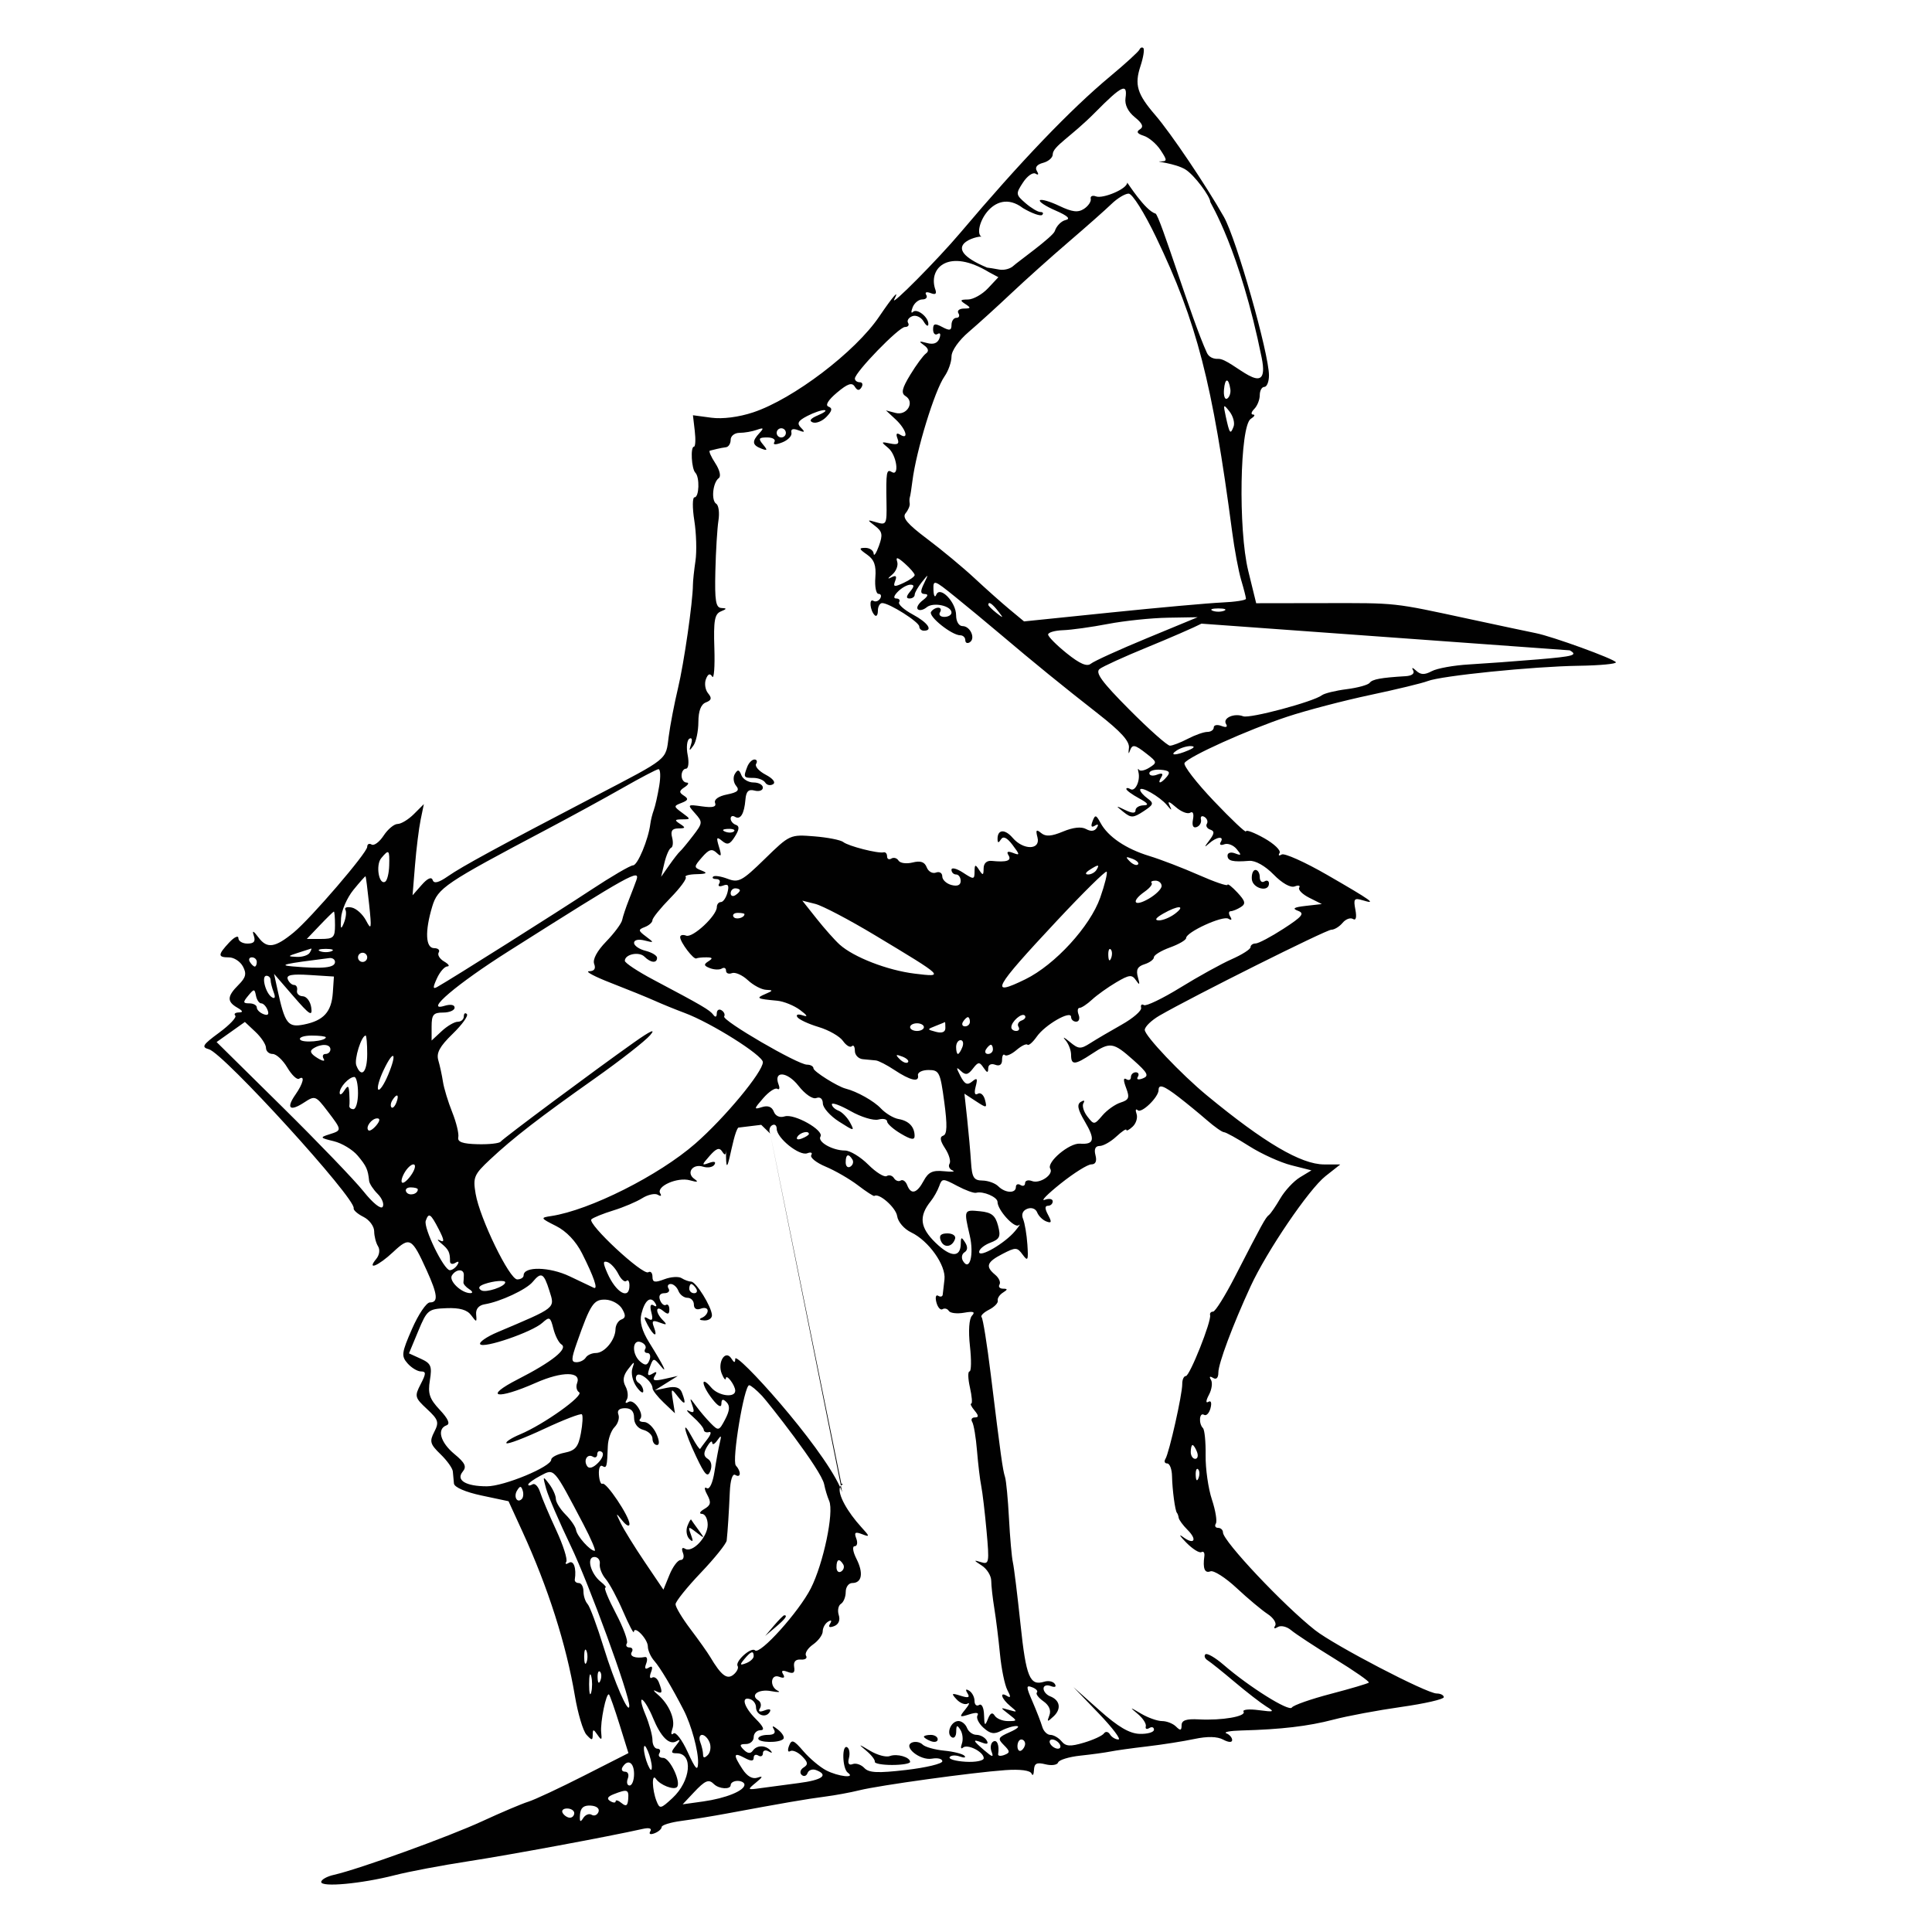 <?xml version="1.0" encoding="utf-8"?>
<!-- Generator: Adobe Illustrator 16.0.0, SVG Export Plug-In . SVG Version: 6.00 Build 0)  -->
<!DOCTYPE svg PUBLIC "-//W3C//DTD SVG 1.1//EN" "http://www.w3.org/Graphics/SVG/1.1/DTD/svg11.dtd">
<svg version="1.1" id="Layer_1" xmlns="http://www.w3.org/2000/svg" xmlns:xlink="http://www.w3.org/1999/xlink" x="0px" y="0px"
	 width="300px" height="300px" viewBox="0 0 300 300" enable-background="new 0 0 300 300" xml:space="preserve">
<path fill="#010101" d="M120.04,121.773c-0.423,0.26-0.97,0.146-1.216-0.253c-0.247-0.399-1.073-0.726-1.835-0.726
	c-1.53,0-1.581-0.093-0.953-1.728c0.238-0.621,0.739-1.13,1.113-1.13s0.491,0.307,0.26,0.681s0.438,1.13,1.488,1.681
	C120.02,120.887,120.49,121.494,120.04,121.773z M197.045,137.185c0-0.416-0.322-0.559-0.715-0.315s-0.715-0.06-0.715-0.672
	s-0.301-1.114-0.67-1.114s-0.623,0.643-0.563,1.429C194.494,137.975,197.045,138.619,197.045,137.185z M146.074,192.623
	c0.469,1.22,1.786,1.069,2.228-0.253c0.156-0.472-0.37-0.849-1.184-0.849C146.09,191.521,145.778,191.851,146.074,192.623z
	 M121.784,250.817c-0.135,0-0.857,0.723-1.607,1.607l-1.36,1.607l1.607-1.36C121.933,251.393,122.356,250.817,121.784,250.817z
	 M250.91,102.83c0.152,0.254-2.443,0.502-5.766,0.551c-7.078,0.104-21.396,1.554-23.453,2.375c-0.785,0.314-4.805,1.287-8.93,2.162
	c-4.127,0.875-9.912,2.39-12.859,3.367c-6.123,2.028-15.344,6.183-15.967,7.192c-0.232,0.375,1.82,3.035,4.559,5.912
	c2.736,2.878,4.979,4.994,4.979,4.703c0-0.292,1.273,0.185,2.828,1.059c1.555,0.875,2.631,1.91,2.391,2.3
	c-0.242,0.39-0.096,0.497,0.322,0.238c0.42-0.259,3.604,1.168,7.076,3.171c6.863,3.959,7.826,4.646,5.518,3.938
	c-1.33-0.407-1.469-0.232-1.146,1.446c0.23,1.208,0.094,1.742-0.373,1.455c-0.404-0.252-1.135,0.022-1.619,0.607
	c-0.486,0.585-1.271,1.063-1.746,1.063c-0.801,0-21.414,10.299-26.641,13.311c-1.275,0.734-2.32,1.744-2.322,2.243
	c-0.004,0.914,5.652,6.881,9.65,10.177c8.902,7.342,14.611,10.701,18.195,10.713l2.512,0.007l-2.299,1.813
	c-2.572,2.028-9.105,11.642-11.625,17.104c-2.775,6.018-5.008,11.99-5.008,13.395c0,0.827-0.314,1.142-0.824,0.825
	c-0.506-0.313-0.631-0.196-0.324,0.301c0.275,0.445,0.133,1.498-0.32,2.339c-0.463,0.867-0.506,1.339-0.098,1.086
	c0.43-0.266,0.568,0.128,0.348,0.977c-0.205,0.783-0.656,1.246-1.006,1.031c-0.727-0.449-0.871,1.359-0.166,2.065
	c0.258,0.258,0.443,2.159,0.414,4.227c-0.029,2.068,0.408,5.149,0.971,6.85c0.564,1.698,0.842,3.386,0.615,3.75
	c-0.225,0.364-0.066,0.662,0.35,0.662c0.414,0,0.756,0.319,0.756,0.708c0,1.342,9.426,11.343,14.303,15.178
	c3.029,2.38,17.336,9.833,18.877,9.833c0.611,0,1.111,0.26,1.111,0.577c0,0.318-2.967,0.998-6.598,1.512
	c-3.627,0.513-8.369,1.399-10.537,1.969c-3.91,1.026-8.119,1.521-14.299,1.686c-1.768,0.047-2.813,0.246-2.322,0.444
	c0.492,0.198,0.893,0.667,0.893,1.041c0,0.406-0.563,0.378-1.398-0.069c-0.92-0.492-2.453-0.524-4.465-0.097
	c-1.686,0.358-4.982,0.878-7.328,1.152c-2.344,0.273-4.916,0.633-5.715,0.797c-0.799,0.162-2.898,0.45-4.668,0.638
	c-1.768,0.188-3.32,0.666-3.451,1.061c-0.133,0.395-1.016,0.523-1.967,0.285c-1.352-0.34-1.74-0.146-1.783,0.895
	c-0.031,0.729-0.203,0.971-0.381,0.537c-0.201-0.485-1.77-0.689-4.053-0.529c-5.053,0.354-19.573,2.359-22.658,3.127
	c-1.375,0.342-3.786,0.786-5.357,0.988c-2.759,0.353-6.513,0.999-15.182,2.611c-2.259,0.421-5.474,0.945-7.145,1.165
	c-1.67,0.22-3.036,0.646-3.036,0.945s-0.498,0.736-1.108,0.971c-0.659,0.253-0.924,0.127-0.654-0.311
	c0.282-0.457-0.175-0.594-1.213-0.36c-5.266,1.184-20.579,4.024-27.029,5.016c-4.125,0.634-9.27,1.606-11.431,2.163
	c-5.15,1.323-11.43,1.905-11.43,1.058c0-0.367,0.884-0.867,1.964-1.11c3.872-0.872,17.817-5.913,23.069-8.34
	c2.944-1.36,6.152-2.72,7.127-3.02c0.976-0.3,4.872-2.122,8.66-4.047l6.886-3.498l-1.375-4.414
	c-0.756-2.429-1.493-4.535-1.638-4.681c-0.42-0.418-1.396,4.333-1.215,5.911c0.136,1.183,0.038,1.244-0.571,0.357
	c-0.635-0.925-0.737-0.929-0.747-0.026c-0.01,0.919-0.128,0.919-0.971,0c-0.527-0.575-1.338-3.297-1.801-6.047
	c-1.345-7.984-4.158-16.801-8.126-25.463l-2.174-4.747l-4.186-0.888c-2.499-0.53-4.228-1.281-4.292-1.862
	c-0.059-0.535-0.135-1.376-0.171-1.867c-0.034-0.491-0.894-1.696-1.909-2.679c-1.625-1.572-1.741-1.989-0.974-3.474
	c0.773-1.497,0.646-1.896-1.135-3.552c-1.893-1.759-1.948-1.979-0.98-3.851c0.857-1.657,0.865-1.983,0.047-1.983
	c-0.539,0-1.474-0.563-2.08-1.251c-0.997-1.133-0.933-1.632,0.695-5.357c0.987-2.26,2.236-4.108,2.775-4.108
	c1.332,0,1.213-1.205-0.49-4.959c-2.32-5.113-2.633-5.286-5.204-2.877c-2.32,2.175-4.178,2.936-2.639,1.081
	c0.497-0.599,0.614-1.434,0.277-1.965c-0.323-0.509-0.591-1.558-0.598-2.332c-0.006-0.774-0.754-1.778-1.663-2.231
	s-1.594-1.057-1.522-1.341c0.372-1.479-20.202-24.071-22.481-24.689c-1.201-0.325-0.98-0.684,1.584-2.568
	c1.638-1.206,2.769-2.401,2.512-2.658c-0.257-0.258-0.012-0.478,0.544-0.488c0.727-0.017,0.659-0.229-0.238-0.751
	c-1.623-0.944-1.578-1.759,0.195-3.531c1.148-1.147,1.29-1.736,0.689-2.857c-0.416-0.776-1.388-1.412-2.16-1.412
	c-1.765,0-1.761-0.391,0.025-2.309c0.786-0.843,1.429-1.15,1.429-0.685c0,0.468,0.633,0.85,1.406,0.85
	c1.024,0,1.291-0.341,0.984-1.25c-0.293-0.868-0.062-0.768,0.756,0.327c1.313,1.755,2.557,1.571,5.447-0.806
	c2.669-2.196,11.411-12.374,11.411-13.286c0-0.433,0.307-0.597,0.683-0.364c0.376,0.231,1.217-0.393,1.868-1.387
	c0.652-0.995,1.63-1.809,2.175-1.809s1.683-0.693,2.53-1.541l1.541-1.54l-0.5,2.434c-0.274,1.338-0.669,4.522-0.876,7.077
	l-0.377,4.644l1.419-1.612c0.905-1.027,1.522-1.3,1.705-0.751c0.199,0.598,0.929,0.413,2.383-0.601
	c2.158-1.506,7.951-4.658,22.764-12.384c11.593-6.05,11.024-5.59,11.5-9.28c0.229-1.779,0.88-5.163,1.444-7.521
	c0.931-3.881,2.304-13.392,2.32-16.074c0.003-0.59,0.181-2.262,0.396-3.715c0.214-1.453,0.132-4.266-0.181-6.251
	c-0.314-1.984-0.298-3.608,0.036-3.608c0.72,0,0.822-3.119,0.127-3.815c-0.601-0.6-0.788-4.043-0.222-4.043
	c0.229,0,0.288-1.099,0.131-2.442l-0.285-2.442l2.851,0.382c1.75,0.234,4.262-0.086,6.507-0.832
	c6.219-2.066,15.865-9.398,19.564-14.872c2.129-3.149,3.231-4.405,2.334-2.656c-0.647,1.262,6.777-6.231,10.265-10.359
	c9.323-11.032,17.118-19.168,23.276-24.294c2.357-1.962,4.4-3.83,4.539-4.148c0.141-0.319,0.414-0.421,0.607-0.227
	c0.195,0.195-0.008,1.452-0.451,2.793c-0.955,2.895-0.521,4.333,2.289,7.592c2.43,2.817,7.863,10.879,10.67,15.829
	c1.934,3.411,6.994,21.209,6.994,24.598c0,0.984-0.322,1.79-0.715,1.79s-0.715,0.579-0.715,1.286c0,0.708-0.387,1.672-0.857,2.143
	c-0.471,0.472-0.553,0.862-0.178,0.868c0.373,0.006,0.211,0.307-0.359,0.667c-1.697,1.073-1.969,17.179-0.398,23.586l1.236,5.043
	l10.459-0.016c11.561-0.016,10.625-0.118,22.604,2.461c4.715,1.016,9.377,2.006,10.359,2.201
	C241.07,98.828,250.582,102.286,250.91,102.83z M59.82,136.904c0.304-0.188,0.581-1.317,0.615-2.51
	c0.07-2.467-0.047-2.573-1.243-1.132C58.298,134.34,58.845,137.508,59.82,136.904z M57.203,175.512
	c0.18,0.18,0.734-0.163,1.231-0.762c0.563-0.679,0.618-1.089,0.144-1.089C57.715,173.661,56.708,175.017,57.203,175.512z
	 M53.406,143.299c0.318-0.785,0.419-1.701,0.225-2.033c-0.193-0.333,0.241-0.491,0.965-0.351c0.725,0.139,1.736,1.054,2.248,2.033
	c0.826,1.578,0.879,1.294,0.476-2.507c-0.251-2.357-0.501-4.324-0.557-4.371c-0.055-0.046-0.904,0.904-1.886,2.113
	c-0.982,1.208-1.845,3.176-1.917,4.371C52.854,144.298,52.942,144.444,53.406,143.299z M57.02,148.657
	c0-0.394-0.322-0.715-0.714-0.715c-0.393,0-0.715,0.321-0.715,0.715c0,0.393,0.322,0.714,0.715,0.714
	C56.698,149.371,57.02,149.05,57.02,148.657z M56.778,160.802c-0.657,0-1.811,3.691-1.448,4.636c0.781,2.035,1.69,1.08,1.69-1.778
	C57.02,162.088,56.911,160.802,56.778,160.802z M52.744,169.696c0.006,0.412,0.323,0.268,0.704-0.321
	c0.577-0.894,0.709-0.835,0.788,0.357c0.053,0.785,0.058,1.67,0.011,1.964c-0.046,0.295,0.237,0.536,0.63,0.536
	c0.393,0,0.714-1.125,0.714-2.5c0-1.376-0.257-2.501-0.571-2.501C54.195,167.231,52.731,168.816,52.744,169.696z M47.643,145.799
	h2.188c1.956,0,2.188-0.229,2.188-2.143c0-1.18-0.081-2.128-0.179-2.109c-0.098,0.02-1.083,0.983-2.188,2.144L47.643,145.799z
	 M50.59,147.341c-0.982,0-1.384,0.162-0.893,0.36c0.491,0.198,1.295,0.198,1.786,0S51.572,147.341,50.59,147.341z M46.083,148.586
	c0.861,0.039,1.764-0.251,2.007-0.644s0.342-0.683,0.221-0.644s-1.024,0.33-2.007,0.644
	C44.641,148.475,44.625,148.521,46.083,148.586z M45.411,150.063c4.753,0.412,6.608,0.219,6.608-0.691
	c0-0.393-0.401-0.664-0.893-0.602C44.126,149.649,43.16,149.866,45.411,150.063z M42.554,151.223l0.537,2.467
	c1.154,5.304,1.607,5.897,4.111,5.396c3.06-0.611,4.281-1.964,4.481-4.964l0.167-2.485l-3.756-0.239
	c-2.785-0.178-3.667-0.009-3.411,0.653c0.189,0.491,0.631,0.893,0.982,0.893c0.351,0,0.558,0.388,0.459,0.861
	c-0.098,0.473,0.304,0.874,0.893,0.893s1.182,0.809,1.315,1.758c0.206,1.447-0.243,1.164-2.768-1.753L42.554,151.223z
	 M50.548,163.659c0.416,0,0.757-0.321,0.757-0.714c0-0.845-1.427-0.921-2.65-0.144c-0.62,0.395-0.447,0.811,0.611,1.471
	c0.811,0.506,1.262,0.576,1,0.154C50.005,164.004,50.132,163.659,50.548,163.659z M50.59,161.075c0-0.149-0.984-0.273-2.186-0.273
	s-2.013,0.279-1.803,0.619C46.958,161.995,50.59,161.683,50.59,161.075z M42.225,154.857c0.471,0.291,0.571,0,0.271-0.784
	c-0.264-0.686-0.479-1.542-0.479-1.903c0-0.36-0.292-0.655-0.647-0.655C40.539,151.515,41.237,154.247,42.225,154.857z
	 M38.802,149.371c0.243,0.393,0.583,0.715,0.757,0.715c0.173,0,0.315-0.322,0.315-0.715s-0.341-0.714-0.757-0.714
	C38.702,148.657,38.56,148.979,38.802,149.371z M38.715,155.801c0.637,0,1.159,0.288,1.159,0.638c0,0.352,0.466,0.817,1.035,1.035
	c0.692,0.267,0.904,0.055,0.638-0.638c-0.218-0.569-0.661-1.035-0.983-1.035c-0.321,0-0.689-0.532-0.816-1.183
	c-0.215-1.102-0.299-1.102-1.211,0C37.693,155.637,37.718,155.801,38.715,155.801z M58.645,185.391
	c-0.685-0.686-1.282-1.595-1.327-2.022c-0.186-1.783-0.413-2.286-1.762-3.905c-0.779-0.935-2.456-1.95-3.727-2.257
	c-2.14-0.514-2.192-0.594-0.704-1.063c2.005-0.631,2.005-0.627-0.277-3.619c-1.826-2.395-1.938-2.436-3.633-1.324
	c-2.214,1.45-2.825,0.895-1.342-1.224c1.222-1.746,1.521-3.062,0.561-2.469c-0.321,0.198-1.143-0.586-1.826-1.744
	c-0.684-1.156-1.708-2.104-2.275-2.104c-0.566,0-1.031-0.427-1.031-0.947s-0.737-1.64-1.638-2.485l-1.638-1.539l-2.196,1.561
	l-2.197,1.561l10.165,10.034c5.591,5.519,11.288,11.445,12.661,13.17c1.434,1.801,2.696,2.813,2.963,2.38
	C59.68,186.976,59.33,186.075,58.645,185.391z M60.267,166.906c1.46-3.494,0.88-4.073-0.714-0.714
	c-0.674,1.422-1.042,2.768-0.817,2.992C58.96,169.41,59.65,168.385,60.267,166.906z M60.92,170.851
	c-0.259,0.419-0.318,0.916-0.131,1.103c0.187,0.188,0.531-0.154,0.764-0.762C62.036,169.933,61.624,169.711,60.92,170.851z
	 M62.538,183.663c0.312,0,0.969-0.644,1.46-1.429c0.495-0.791,0.583-1.429,0.197-1.429c-0.383,0-1.04,0.643-1.46,1.429
	C62.314,183.02,62.226,183.663,62.538,183.663z M64.878,184.692c0-0.174-0.501-0.315-1.114-0.315s-0.912,0.327-0.666,0.726
	C63.507,185.763,64.878,185.446,64.878,184.692z M192.729,90.07c-0.408-1.372-1.041-4.746-1.402-7.496
	c-3.059-23.17-5.482-32.552-11.813-45.742c-1.832-3.818-3.688-6.767-4.258-6.767c-0.555,0-1.754,0.724-2.664,1.607
	c-0.912,0.884-3.9,3.53-6.641,5.879c-2.742,2.35-6.752,5.943-8.914,7.986s-5.135,4.742-6.608,5.999
	c-1.558,1.328-2.68,2.929-2.68,3.822c0,0.845-0.486,2.23-1.081,3.08c-1.534,2.19-4.406,11.559-4.992,16.277
	c-0.146,1.179-0.323,2.304-0.396,2.5c-0.071,0.197-0.081,0.632-0.02,0.968c0.06,0.337-0.229,1.018-0.64,1.515
	c-0.564,0.68,0.271,1.669,3.368,3.995c2.265,1.7,5.564,4.439,7.333,6.087c1.768,1.647,4.223,3.832,5.453,4.853l2.238,1.858
	l13.479-1.383c7.412-0.762,15.166-1.459,17.229-1.551c2.063-0.091,3.752-0.352,3.752-0.578
	C193.473,92.752,193.139,91.443,192.729,90.07z M189.186,94.475c-0.982,0-1.385,0.162-0.893,0.36c0.49,0.198,1.295,0.198,1.785,0
	C190.57,94.637,190.168,94.475,189.186,94.475z M181.326,95.918c-2.553,0.043-6.732,0.479-9.287,0.97
	c-2.553,0.49-5.688,0.927-6.965,0.969c-1.277,0.043-2.322,0.346-2.322,0.673s1.301,1.64,2.891,2.917
	c2.039,1.639,3.145,2.113,3.752,1.609c0.473-0.393,4.396-2.178,8.719-3.965l7.857-3.251L181.326,95.918z M154.986,94.897
	c-0.936-1.19-1.521-1.567-1.521-0.98c0,0.148,0.563,0.711,1.25,1.251C155.848,96.056,155.873,96.03,154.986,94.897z M139,90.221
	c-0.353,0.921-0.147,0.967,1.303,0.296c0.946-0.439,1.724-0.99,1.727-1.224s-0.685-1.037-1.527-1.786
	c-1.125-0.998-1.441-1.075-1.188-0.289c0.19,0.59-0.165,1.497-0.789,2.018c-0.707,0.59-0.752,0.748-0.119,0.419
	C139.126,89.278,139.298,89.443,139,90.221z M191.049,60.445c-0.27-1.833-0.838-1.8-0.99,0.055
	c-0.082,0.985,0.141,1.611,0.498,1.392C190.91,61.673,191.133,61.022,191.049,60.445z M190.912,63.89
	c-0.951-1.213-0.996-1.146-0.566,0.824c0.582,2.661,0.709,2.819,1.203,1.529C191.768,65.675,191.48,64.616,190.912,63.89z
	 M153.273,41.551c0.303,0.03,1.156,0.168,1.898,0.308c0.744,0.14,1.734-0.125,2.205-0.59c0.469-0.464,6.137-4.508,6.416-5.39
	c0.25-0.79,1.002-1.559,1.672-1.709c0.83-0.188,0.33-0.658-1.572-1.484c-1.533-0.666-2.617-1.381-2.41-1.589
	c0.209-0.208,1.561,0.185,3.006,0.875c2.018,0.962,2.908,1.067,3.84,0.454c0.666-0.439,1.135-1.139,1.041-1.554
	s0.281-0.583,0.83-0.372c1.023,0.393,4.83-1.143,4.83-2.141c0-0.091,2.785,4.355,4.393,4.801c0.658,0.183,5.594,16.43,7.979,21.611
	c0.479,1.042,1.648,0.957,1.785,0.953c2.121-0.064,8.168,6.948,6.727-0.179c-3.393-16.789-7.977-24.031-7.977-24.17
	c0-0.857-2.488-4.218-3.869-5.061c-1.576-0.961-4.832-1.246-3.973-1.248c1.182-0.003,1.189-0.121,0.115-1.761
	c-0.635-0.967-1.809-1.967-2.613-2.221c-1.014-0.322-1.193-0.627-0.59-1c0.623-0.385,0.395-0.922-0.799-1.887
	c-1.055-0.855-1.584-1.939-1.439-2.958c0.344-2.407-0.563-1.983-4.693,2.199c-3.791,3.838-6.607,5.276-6.607,6.546
	c0,0.501-0.676,1.089-1.502,1.304c-0.953,0.25-1.303,0.71-0.959,1.266c0.324,0.526,0.24,0.689-0.209,0.412
	c-0.41-0.254-1.285,0.363-1.945,1.369c-1.148,1.754-1.133,1.89,0.389,3.209c0.873,0.757,1.914,1.377,2.313,1.377
	c0.396,0,0.523,0.201,0.277,0.446c-0.244,0.245-1.584-0.226-2.977-1.047c-4.732-3.625-7.948,3.638-6.449,4.437
	C151.91,36.567,145.309,38.221,153.273,41.551z M120.602,67.214c0,0.393,0.322,0.714,0.715,0.714s0.714-0.322,0.714-0.714
	c0-0.393-0.321-0.714-0.714-0.714S120.602,66.821,120.602,67.214z M67.421,147.229c0.612,0,0.927,0.301,0.7,0.671
	c-0.228,0.368,0.155,1.001,0.851,1.406c0.696,0.404,0.915,0.747,0.487,0.759c-0.429,0.012-1.155,0.846-1.613,1.854
	c-0.662,1.451-0.648,1.726,0.064,1.324c2.281-1.285,18.644-11.613,23.839-15.045c3.188-2.105,6.137-3.828,6.554-3.828
	c0.706,0,2.375-4.008,2.679-6.43c0.074-0.59,0.314-1.554,0.534-2.144c0.221-0.59,0.602-2.277,0.846-3.751
	c0.246-1.473,0.19-2.646-0.122-2.608c-0.313,0.039-2.819,1.354-5.569,2.923s-8.055,4.467-11.788,6.438
	c-15.821,8.359-16.904,9.089-17.77,11.981C65.954,144.644,66.078,147.229,67.421,147.229z M94.125,146.202
	c1.258-1.297,2.376-2.803,2.485-3.346c0.109-0.543,0.578-1.95,1.043-3.13c0.465-1.179,0.986-2.545,1.158-3.036
	c0.647-1.844-0.781-1.051-19.848,11.02c-8.025,5.08-13.176,9.461-9.977,8.484c0.969-0.294,1.607-0.187,1.607,0.273
	c0,0.419-0.804,0.762-1.786,0.762c-1.513,0-1.786,0.332-1.786,2.172v2.171l1.564-1.457c0.859-0.801,1.984-1.457,2.5-1.457
	c0.515,0,0.937-0.375,0.937-0.833c0-0.459,0.212-0.621,0.472-0.361c0.259,0.259-0.731,1.64-2.203,3.068
	c-2.015,1.957-2.564,2.971-2.229,4.112c0.244,0.833,0.569,2.335,0.721,3.335s0.798,3.123,1.436,4.716
	c0.638,1.594,1.063,3.347,0.945,3.896c-0.156,0.73,0.651,1.021,3.001,1.082c1.769,0.045,3.376-0.131,3.572-0.394
	c0.391-0.52,14.451-10.983,20.718-15.417c2.581-1.824,3.439-2.208,2.5-1.118c-0.785,0.912-4.643,3.929-8.572,6.704
	c-8.627,6.092-12.692,9.235-16.286,12.6c-2.495,2.336-2.675,2.762-2.244,5.311c0.646,3.825,5.252,13.307,6.464,13.307
	c0.545,0,0.992-0.285,0.992-0.631c0-1.422,4.031-1.336,7.145,0.151c1.768,0.846,3.456,1.646,3.751,1.782
	c0.707,0.322,0.023-1.679-1.826-5.348c-0.947-1.878-2.431-3.441-4.034-4.248c-2.445-1.23-2.472-1.286-0.75-1.546
	c5.974-0.904,16.711-6.302,22.374-11.249c4.559-3.981,10.489-11.131,10.489-12.644c0-1.061-8.027-6.112-12.146-7.643
	c-1.375-0.512-3.465-1.362-4.644-1.892c-1.179-0.528-4.232-1.771-6.787-2.761c-2.554-0.99-4.091-1.809-3.416-1.82
	c0.818-0.013,1.084-0.394,0.798-1.139C92,148.985,92.701,147.671,94.125,146.202z M89.583,208.488
	c-0.901,2.567-0.911,3.037-0.068,3.037c0.549,0,1.197-0.322,1.44-0.715c0.243-0.393,0.95-0.715,1.571-0.715
	c1.346,0,3.018-2.023,3.049-3.69c0.014-0.655,0.425-1.337,0.917-1.516c0.673-0.245,0.699-0.654,0.102-1.667
	c-0.435-0.738-1.584-1.374-2.553-1.412C92.187,201.736,91.692,202.479,89.583,208.488z M94.319,197.708
	c1.34,3.047,3.421,4.209,3.421,1.91c0-0.654-0.212-0.979-0.472-0.719c-0.259,0.26-0.823-0.224-1.25-1.074
	c-0.428-0.852-1.185-1.683-1.685-1.847C93.604,195.738,93.601,196.074,94.319,197.708z M93.429,225.439
	c-0.378-0.233-0.688-0.065-0.688,0.374s-0.299,0.613-0.666,0.388c-0.866-0.536-1.525,0.544-0.895,1.472
	c0.3,0.442,0.959,0.234,1.713-0.545C93.593,226.407,93.822,225.684,93.429,225.439z M75.25,199.376
	c-0.907,0.318-1.075,0.641-0.515,0.985c0.698,0.433,3.718-0.579,3.718-1.245C78.452,198.742,76.638,198.889,75.25,199.376z
	 M71.962,199.122c0.033-0.251,0.061-0.778,0.061-1.171c0-0.976-1.228-0.902-1.854,0.108c-0.517,0.837,1.506,2.759,2.883,2.738
	c0.417-0.006,0.327-0.283-0.197-0.615C72.33,199.85,71.928,199.372,71.962,199.122z M69.849,197.236c0.363,0,0.89-0.371,1.17-0.824
	c0.316-0.512,0.196-0.632-0.315-0.315c-0.454,0.28-0.825,0.169-0.825-0.247c0-1.396-0.209-1.823-1.358-2.773
	c-0.628-0.521-0.713-0.726-0.19-0.457c0.706,0.362,0.655-0.085-0.197-1.734c-1.27-2.455-1.558-2.644-2.024-1.328
	C65.722,190.649,68.93,197.236,69.849,197.236z M85.596,226.649c0-0.362,0.926-0.843,2.057-1.069
	c1.688-0.337,2.146-0.881,2.546-3.02c0.27-1.435,0.34-2.759,0.157-2.941s-2.814,0.83-5.847,2.249
	c-3.034,1.42-5.671,2.426-5.863,2.234c-0.192-0.192,0.771-0.816,2.138-1.388c3.635-1.519,9.947-6.021,9.141-6.521
	c-0.382-0.235-0.524-0.871-0.316-1.413c0.709-1.849-2.3-1.874-6.417-0.053c-6.073,2.686-8.253,2.243-2.762-0.561
	c5.284-2.698,7.831-4.737,6.75-5.405c-0.416-0.257-0.979-1.362-1.254-2.458c-0.458-1.82-0.603-1.896-1.714-0.892
	c-1.588,1.438-9.197,4.047-9.653,3.311c-0.194-0.314,1.005-1.146,2.664-1.85c9.257-3.923,8.953-3.68,8.09-6.434
	c-0.871-2.78-1.268-2.99-2.607-1.376c-0.984,1.186-5.038,3.074-7.443,3.467c-0.921,0.15-1.408,0.729-1.328,1.58
	c0.117,1.243,0.061,1.253-0.769,0.124c-0.623-0.848-1.791-1.182-3.844-1.1c-2.815,0.112-3.013,0.272-4.382,3.567l-1.434,3.449
	l1.828,0.833c1.596,0.727,1.776,1.15,1.419,3.346c-0.336,2.072-0.066,2.878,1.538,4.592c1.305,1.395,1.652,2.184,1.052,2.4
	c-1.546,0.559-0.974,2.652,1.218,4.463c1.657,1.369,1.936,1.955,1.296,2.726c-1.103,1.33,0.451,2.279,3.737,2.284
	C78.252,230.8,85.596,227.756,85.596,226.649z M81.158,231.43c-0.241-0.726-0.41-0.726-0.86,0.003
	c-0.596,0.964,0.003,2.058,0.729,1.331C81.264,232.526,81.324,231.926,81.158,231.43z M91.07,256.354
	c-0.198-0.491-0.36-0.09-0.36,0.893s0.162,1.385,0.36,0.894C91.268,257.649,91.268,256.846,91.07,256.354z M91.804,260.283
	c-0.18-0.687-0.327-0.125-0.327,1.25c0,1.376,0.146,1.938,0.327,1.251C91.984,262.097,91.984,260.971,91.804,260.283z
	 M93.171,259.584c-0.237-0.237-0.405,0.185-0.375,0.938c0.034,0.832,0.203,1.001,0.432,0.432
	C93.435,260.438,93.409,259.821,93.171,259.584z M97.716,264.914c0.073-1.621-6.264-18.973-9.064-24.813
	c-1.79-3.732-3.521-7.751-3.847-8.931c-0.549-1.989-0.517-2.044,0.457-0.756c0.577,0.763,1.048,1.807,1.048,2.321
	s0.677,1.612,1.503,2.438c0.827,0.826,1.562,1.905,1.635,2.399c0.139,0.95,2.186,3.241,2.894,3.241c0.23,0-0.553-1.848-1.742-4.107
	c-4.687-8.916-4.497-8.7-6.654-7.569c-1.058,0.554-1.922,1.176-1.922,1.383s0.298,0.192,0.663-0.033s0.895,0.318,1.176,1.208
	c0.281,0.89,1.404,3.538,2.495,5.885c1.091,2.348,1.799,4.567,1.573,4.933c-0.227,0.367-0.041,0.437,0.413,0.156
	c0.731-0.452,1.186,0.856,0.909,2.611c-0.047,0.295,0.237,0.535,0.63,0.535c0.393,0,0.714,0.579,0.714,1.286
	s0.288,1.591,0.639,1.965c0.352,0.373,1.48,3.411,2.509,6.751C95.421,261.253,97.649,266.359,97.716,264.914z M89.168,281.537
	c0-0.393-0.502-0.715-1.114-0.715c-0.612,0-0.915,0.322-0.672,0.715s0.744,0.715,1.113,0.715
	C88.866,282.252,89.168,281.93,89.168,281.537z M91.723,280.371c-1.1-0.066-1.583,0.346-1.663,1.42
	c-0.083,1.096,0.053,1.243,0.488,0.539c0.332-0.538,0.928-0.776,1.323-0.531c0.396,0.244,0.873,0.045,1.061-0.444
	C93.134,280.827,92.641,280.427,91.723,280.371z M95.288,278.606c-0.95,0.372-1.117,0.704-0.536,1.063
	c0.465,0.288,0.846,0.303,0.846,0.036c0-0.268,0.415-0.144,0.922,0.278c0.698,0.579,0.948,0.425,1.027-0.627
	C97.661,277.857,97.412,277.775,95.288,278.606z M98.456,275.465c0-1.805-0.973-2.388-1.786-1.072
	c-0.243,0.394-0.066,0.715,0.392,0.715c0.458,0,0.648,0.482,0.422,1.071c-0.226,0.59-0.1,1.072,0.28,1.072
	C98.144,277.251,98.456,276.447,98.456,275.465z M100.151,257.303c0.344-0.063,0.427,0.397,0.187,1.023
	c-0.288,0.75-0.154,0.964,0.392,0.628c0.557-0.347,0.674-0.113,0.356,0.714c-0.259,0.674-0.186,1.05,0.161,0.836
	c0.347-0.216,0.826,0.116,1.063,0.735c0.624,1.624,0.543,1.862-0.46,1.354c-0.491-0.248-0.383-0.025,0.24,0.494
	c1.773,1.479,2.836,3.933,2.322,5.359c-0.264,0.733-0.194,1.051,0.16,0.728c0.346-0.315,1.335,0.971,2.197,2.857
	c1.243,2.72,1.582,3.072,1.629,1.696c0.063-1.811-1.049-5.873-2.238-8.185c-1.842-3.578-3.657-6.617-4.562-7.639
	c-0.55-0.62-0.999-1.625-0.999-2.234c0-1.15-2.121-3.359-2.172-2.262c-0.017,0.343-0.767-1.086-1.668-3.175
	c-0.903-2.09-2.122-4.362-2.711-5.051c-0.59-0.688-1-1.737-0.914-2.333c0.087-0.595-0.292-1.082-0.842-1.082
	c-1.273,0-0.589,2.609,1.014,3.869c0.625,0.491,0.931,0.894,0.681,0.894c-0.25,0,0.491,1.8,1.648,3.999
	c1.157,2.199,1.925,4.289,1.706,4.644c-0.219,0.354-0.039,0.645,0.4,0.645c0.44,0,0.601,0.321,0.357,0.715
	C97.689,257.194,98.687,257.57,100.151,257.303z M114.172,229.028c-0.427-0.265-0.768,0.795-0.848,2.637
	c-0.14,3.211-0.321,6.022-0.484,7.543c-0.054,0.49-1.858,2.741-4.011,5c-2.152,2.26-3.921,4.463-3.929,4.895
	c-0.01,0.433,1.029,2.166,2.307,3.854c1.276,1.688,2.655,3.63,3.063,4.317c1.722,2.899,2.631,3.591,3.632,2.759
	c0.533-0.442,0.819-1.045,0.637-1.342c-0.439-0.711,2.118-3.006,2.701-2.424c0.752,0.753,6.825-5.997,8.668-9.634
	c1.95-3.848,3.619-11.808,2.848-13.576c-0.28-0.645-0.631-1.798-0.777-2.564c-0.438-2.276-8.779-12.822-9.638-13.734
	c-0.858-0.914-1.762-1.661-2.009-1.661c-0.778,0-2.727,11.746-2.067,12.467C115.119,228.495,115.05,229.57,114.172,229.028z
	 M115.587,257.621c-0.755,0.909-0.71,1.015,0.271,0.638c0.645-0.248,1.172-0.737,1.172-1.088
	C117.03,256.252,116.617,256.382,115.587,257.621z M110.19,270.583c-0.251-0.655-0.778-1.19-1.171-1.19s-0.52,0.508-0.281,1.13
	c0.238,0.621,0.434,1.489,0.434,1.929c0,0.549,0.23,0.568,0.738,0.061C110.316,272.106,110.442,271.238,110.19,270.583z
	 M101.212,274.393c0-0.589-0.276-1.715-0.613-2.5c-0.388-0.9-0.614-1.032-0.614-0.357c0,0.59,0.276,1.715,0.614,2.501
	C100.986,274.937,101.212,275.068,101.212,274.393z M105.08,272.25c-0.929,0-0.943-0.174-0.103-1.209
	c0.677-0.835,0.702-1.042,0.081-0.669c-1.124,0.675-2.451-0.646-3.689-3.674c-0.525-1.285-1.252-2.521-1.614-2.744
	c-0.361-0.224-0.159,0.787,0.451,2.245c0.608,1.459,1.107,3.257,1.107,3.994c0,0.738,0.341,1.342,0.757,1.342
	c0.415,0,0.558,0.322,0.315,0.715c-0.243,0.393,0.028,0.714,0.602,0.714c1.037,0,2.833,3.828,2.127,4.534
	c-0.499,0.5-2.605-0.32-3.254-1.267c-0.678-0.991-0.616,1.659,0.081,3.434c0.497,1.264,0.642,1.235,2.479-0.464
	C107.276,276.553,107.684,272.25,105.08,272.25z M115.601,277.13c0-0.326-0.481-0.594-1.071-0.594s-1.071,0.293-1.071,0.651
	c0,0.726-1.827,0.617-2.6-0.154c-0.813-0.815-1.351-0.589-3.147,1.322l-1.708,1.819l3.191-0.446
	C112.691,279.24,115.601,278.06,115.601,277.13z M157.883,268.021c-0.516-0.031-1.588,0.289-2.381,0.714
	c-1.129,0.604-1.736,0.505-2.795-0.454c-0.744-0.673-1.158-1.536-0.922-1.919c0.266-0.43-0.217-0.49-1.261-0.158
	c-1.57,0.498-1.614,0.442-0.625-0.775c0.587-0.722,0.744-1.123,0.352-0.893s-1.163-0.065-1.712-0.658
	c-0.872-0.943-0.794-1.013,0.626-0.563c1.209,0.384,1.479,0.285,1.064-0.387c-0.361-0.586-0.268-0.723,0.269-0.392
	c0.453,0.28,0.825,0.992,0.825,1.581c0,0.59,0.32,0.873,0.715,0.63c0.406-0.252,0.734,0.42,0.764,1.566
	c0.043,1.668,0.141,1.773,0.592,0.625c0.371-0.95,0.703-1.117,1.063-0.536c0.289,0.465,1.209,0.846,2.047,0.846
	c1.494,0,1.496-0.021,0.137-1.073c-1.367-1.058-1.367-1.067,0.041-0.656c1.338,0.391,1.35,0.353,0.18-0.613
	c-1.369-1.126-1.729-2.323-0.465-1.542c0.564,0.349,0.574,0.091,0.035-0.918c-0.414-0.771-0.936-3.301-1.158-5.623
	c-0.225-2.32-0.619-5.506-0.877-7.077c-0.258-1.572-0.473-3.501-0.48-4.287c-0.006-0.785-0.672-1.853-1.48-2.37
	c-1.273-0.817-1.289-0.886-0.119-0.521c1.27,0.396,1.32,0.104,0.873-4.842c-0.262-2.895-0.633-6.036-0.826-6.98
	c-0.193-0.945-0.486-3.408-0.656-5.475c-0.168-2.066-0.504-4.075-0.744-4.466c-0.241-0.39-0.059-0.708,0.406-0.708
	c0.629,0,0.617-0.272-0.045-1.071c-0.49-0.59-0.723-1.071-0.521-1.071c0.205,0,0.116-1.126-0.193-2.501
	c-0.311-1.375-0.341-2.5-0.066-2.5s0.304-1.769,0.066-3.928c-0.262-2.374-0.135-4.246,0.319-4.733
	c0.549-0.59,0.219-0.712-1.229-0.454c-1.09,0.192-2.157,0.066-2.371-0.28c-0.215-0.347-0.652-0.467-0.974-0.269
	s-0.751-0.279-0.956-1.063c-0.204-0.781-0.079-1.241,0.276-1.02c0.356,0.22,0.674,0.14,0.707-0.179
	c0.033-0.317,0.155-1.382,0.272-2.363c0.259-2.174-2.448-5.999-5.165-7.296c-1.1-0.526-2.054-1.634-2.183-2.536
	c-0.187-1.314-2.828-3.646-3.54-3.125c-0.107,0.079-1.25-0.66-2.538-1.645c-1.288-0.981-3.544-2.288-5.012-2.901
	s-2.479-1.424-2.247-1.801c0.232-0.376-0.047-0.504-0.62-0.283c-1.217,0.468-4.746-2.36-4.746-3.803
	c0-0.542-0.326-0.783-0.726-0.536s-0.522,0.828-0.273,1.292l-1.405-1.368l-3.562,0.433c-0.978,1.097-1.96,10.016-1.903,3.381
	c-0.007,0.914-0.168,1.008-0.589,0.347c-0.437-0.689-0.912-0.529-1.954,0.657c-1.267,1.442-1.273,1.529-0.088,1.097
	c0.798-0.292,1.114-0.191,0.833,0.265c-0.25,0.404-1.044,0.549-1.764,0.319c-1.627-0.516-2.681,0.986-1.341,1.913
	c0.687,0.475,0.472,0.536-0.709,0.202c-1.921-0.544-5.278,0.938-4.602,2.032c0.246,0.399,0.087,0.497-0.361,0.221
	c-0.443-0.273-1.537-0.038-2.434,0.524c-0.895,0.562-2.913,1.418-4.484,1.901c-1.572,0.484-3.104,1.105-3.407,1.379
	c-0.717,0.651,7.977,8.746,8.829,8.22c0.357-0.222,0.65,0.091,0.65,0.693c0,0.884,0.358,0.96,1.847,0.395
	c1.015-0.386,2.221-0.463,2.679-0.171c0.458,0.291,1.128,0.534,1.489,0.54c0.756,0.013,3.144,3.86,3.221,5.19
	c0.028,0.491-0.51,0.867-1.198,0.837c-0.746-0.034-0.891-0.202-0.357-0.417c0.491-0.198,0.894-0.689,0.894-1.091
	c0-0.402-0.482-0.547-1.071-0.321c-0.653,0.251-1.072,0.002-1.072-0.638c0-0.577-0.447-1.049-0.994-1.049
	c-0.548,0-1.181-0.482-1.407-1.072c-0.226-0.589-0.762-1.071-1.19-1.071c-0.428,0-0.58,0.321-0.337,0.715
	c0.242,0.393-0.049,0.714-0.65,0.714c-0.674,0-0.935,0.407-0.681,1.067c0.225,0.588,0.643,0.923,0.929,0.746
	c0.287-0.177,0.521,0.142,0.521,0.707c0,0.777-0.234,0.836-0.953,0.238c-1.205-1-1.257,0.221-0.06,1.428
	c0.717,0.721,0.622,0.797-0.481,0.376c-1.092-0.417-1.279-0.278-0.915,0.672c0.652,1.699-0.007,1.483-0.971-0.319
	c-0.638-1.19-0.618-1.396,0.088-0.96c0.651,0.402,0.786,0.132,0.494-0.987c-0.258-0.984-0.131-1.371,0.355-1.072
	c0.449,0.278,0.548,0.129,0.24-0.367c-0.712-1.154-1.603-0.456-2.137,1.674c-0.308,1.228,0.075,2.631,1.221,4.473
	c2.273,3.652,2.964,5.092,1.707,3.557c-0.936-1.144-1.085-1.155-1.481-0.121c-0.63,1.641-0.554,1.902,0.383,1.323
	c0.544-0.336,0.63-0.192,0.251,0.42c-0.442,0.715-0.098,0.821,1.497,0.462l2.071-0.467l-1.786,1.117l-1.786,1.119l1.891-0.394
	c1.322-0.274,2.02-0.056,2.322,0.732c0.714,1.863,0.491,2.073-0.645,0.608c-1.024-1.319-1.062-1.29-0.757,0.613l0.322,2.001
	l-1.733-1.644c-0.953-0.903-1.738-1.907-1.745-2.229c-0.022-1.053-2.05-2.663-2.479-1.97c-0.228,0.369-0.087,0.872,0.313,1.119
	s0.726,0.823,0.726,1.28s-0.482,0.142-1.071-0.698c-0.59-0.842-0.867-2.119-0.618-2.839c0.398-1.152,0.321-1.139-0.649,0.111
	c-0.782,1.005-0.904,1.79-0.421,2.693c0.376,0.701,0.458,1.64,0.183,2.085c-0.3,0.483-0.183,0.614,0.287,0.323
	c0.863-0.534,2.519,1.942,1.788,2.673c-0.247,0.248,0.033,0.451,0.626,0.451c0.591,0,1.441,0.804,1.89,1.786
	c0.495,1.087,0.54,1.786,0.114,1.786c-0.385,0-0.699-0.445-0.699-0.988c0-0.544-0.643-1.157-1.429-1.362
	c-0.855-0.225-1.429-0.975-1.429-1.869c0-1.012-0.455-1.496-1.406-1.496c-0.897,0-1.271,0.354-1.031,0.979
	c0.207,0.539-0.063,1.424-0.599,1.965c-0.536,0.541-1.005,1.87-1.041,2.949c-0.109,3.232-0.181,3.496-0.848,3.084
	c-0.351-0.218-0.592,0.376-0.536,1.318c0.057,0.94,0.306,1.588,0.552,1.435c0.561-0.345,4.195,5.07,4.195,6.251
	c0,0.477-0.5,0.242-1.11-0.521c-1.046-1.306-1.061-1.283-0.248,0.399c0.474,0.982,2.159,3.706,3.745,6.053l2.883,4.266l0.94-2.301
	c0.516-1.267,1.294-2.303,1.728-2.303s0.597-0.498,0.363-1.108c-0.258-0.672-0.129-0.926,0.325-0.645
	c1.137,0.703,3.52-1.813,3.52-3.715c0-0.923-0.402-1.686-0.894-1.697c-0.493-0.012-0.331-0.349,0.362-0.753
	c1.017-0.592,1.104-1.012,0.465-2.208c-0.475-0.887-0.502-1.299-0.067-1.03c0.421,0.261,0.918-0.819,1.194-2.593
	c0.26-1.672,0.631-3.683,0.824-4.468c0.287-1.165,0.214-1.23-0.398-0.357c-0.413,0.59-0.765,0.75-0.783,0.357
	c-0.018-0.393-0.381-0.114-0.808,0.621c-0.579,0.996-0.547,1.476,0.125,1.892c0.543,0.336,0.698,1.084,0.39,1.88
	c-0.416,1.074-0.831,0.65-2.206-2.25c-1.885-3.975-2.337-6.141-0.62-2.973c0.604,1.116,1.165,1.92,1.245,1.786
	c0.081-0.133,0.592-0.822,1.137-1.532s0.646-1.192,0.227-1.072s-0.782-0.039-0.804-0.355c-0.022-0.315-0.777-1.224-1.679-2.019
	s-1.183-1.206-0.625-0.916c0.768,0.4,0.897,0.195,0.534-0.839c-0.447-1.273-0.408-1.27,0.561,0.062
	c0.572,0.786,1.604,2.001,2.292,2.7c1.198,1.218,1.295,1.192,2.24-0.614c0.713-1.36,0.771-2.103,0.21-2.665
	c-0.563-0.562-0.783-0.489-0.794,0.258c-0.011,0.658-0.526,0.385-1.414-0.75c-1.717-2.196-1.855-3.775-0.154-1.768
	c1.112,1.312,3.742,1.642,3.716,0.465c-0.019-0.852-1.394-2.654-1.457-1.912c-0.033,0.393-0.32,0.071-0.638-0.715
	c-0.717-1.78,0.572-3.811,1.496-2.354c0.442,0.697,0.59,0.707,0.599,0.046c0.017-1.329,13.214,13.214,16.276,19.899
	c-0.431,1.139,1.196,3.923,3.274,6.204c1.378,1.51,1.39,1.604,0.145,1.125c-1.075-0.412-1.263-0.271-0.899,0.675
	c0.253,0.658,0.14,1.196-0.251,1.196c-0.403,0-0.281,0.851,0.281,1.965c1.118,2.214,0.85,3.75-0.657,3.75
	c-0.558,0-1.012,0.624-1.012,1.387s-0.335,1.593-0.744,1.847c-0.409,0.252-0.561,1.036-0.336,1.743
	c0.252,0.796-0.021,1.449-0.722,1.718c-0.736,0.282-0.954,0.148-0.625-0.383c0.311-0.503,0.188-0.621-0.321-0.308
	c-0.453,0.281-0.824,0.955-0.824,1.499s-0.679,1.464-1.506,2.044c-0.829,0.581-1.315,1.366-1.08,1.746s-0.133,0.646-0.816,0.593
	c-0.808-0.063-1.169,0.335-1.034,1.142c0.152,0.906-0.119,1.113-1.011,0.771c-0.818-0.314-1.05-0.197-0.705,0.359
	c0.334,0.541,0.127,0.682-0.598,0.403c-1.345-0.517-1.549,1.544-0.216,2.172c0.491,0.232,0.028,0.258-1.028,0.057
	c-1.963-0.372-3.338,0.605-2.008,1.428c0.406,0.251,0.52,0.81,0.251,1.242c-0.315,0.511-0.056,0.622,0.741,0.316
	c0.762-0.293,1.051-0.189,0.766,0.273c-0.609,0.986-2.115,0.445-2.115-0.761c0-0.523-0.401-1.087-0.893-1.25
	c-1.482-0.494-1.006,1.203,0.86,3.068c1.207,1.207,1.43,1.754,0.715,1.754c-0.572,0-1.04,0.482-1.04,1.071
	c0,0.59-0.547,1.072-1.214,1.072c-0.968,0-1.033,0.181-0.327,0.887c0.587,0.588,1.058,0.64,1.393,0.154
	c0.619-0.895,1.965-0.911,2.769-0.034c0.346,0.378,0.222,0.436-0.298,0.137c-0.491-0.282-0.893-0.154-0.893,0.285
	s-0.322,0.6-0.715,0.357c-0.393-0.243-0.715-0.091-0.715,0.34c0,0.56-0.404,0.565-1.429,0.017c-1.723-0.922-1.794-0.507-0.303,1.769
	c0.728,1.11,1.549,1.572,2.321,1.307c0.9-0.308,0.843-0.12-0.232,0.76c-1.386,1.135-1.365,1.161,0.715,0.867
	c1.179-0.166,3.83-0.519,5.894-0.784c3.694-0.473,4.736-1.243,2.726-2.016c-0.564-0.217-1.163-0.009-1.331,0.46
	c-0.169,0.469-0.581,0.595-0.919,0.278c-0.337-0.316-0.196-0.832,0.313-1.146c0.733-0.453,0.68-0.817-0.257-1.754
	c-0.65-0.649-1.475-1.001-1.83-0.781c-0.357,0.221-0.438-0.148-0.182-0.82c0.405-1.055,0.708-0.942,2.234,0.832
	c0.97,1.127,2.561,2.464,3.533,2.969c1.878,0.975,4.646,1.28,3.369,0.371c-0.874-0.62-0.965-4.486-0.093-3.947
	c0.329,0.203,0.446,0.952,0.26,1.664c-0.222,0.85-0.022,1.173,0.579,0.942c0.504-0.193,1.319,0.079,1.811,0.605
	c0.706,0.755,2.08,0.819,6.503,0.304c3.086-0.359,5.609-0.966,5.609-1.349c0-0.384-0.723-0.564-1.607-0.405
	c-1.865,0.339-4.62-1.918-3.068-2.515c0.512-0.195,1.238-0.049,1.614,0.328c0.376,0.376,1.883,0.801,3.348,0.942
	s2.885,0.503,3.153,0.803c0.27,0.3-0.063,0.347-0.737,0.104s-1.379-0.193-1.564,0.106s0.929,0.621,2.478,0.713
	c1.548,0.091,2.814-0.158,2.814-0.553c0-0.984-2.536-2.268-3.234-1.637c-0.311,0.28-0.384-0.001-0.16-0.626s0.118-1.59-0.232-2.143
	c-0.51-0.807-0.64-0.749-0.648,0.285c-0.006,0.711-0.317,1.103-0.694,0.87c-0.919-0.567-0.112-2.52,1.041-2.52
	c0.505,0,1.104,0.482,1.329,1.071c0.227,0.59,0.884,1.072,1.464,1.072c0.578,0,1.283,0.375,1.568,0.835
	c0.346,0.563,0.127,0.687-0.674,0.38c-1.566-0.602-1.498-0.371,0.352,1.214c1.248,1.069,1.457,1.104,1.102,0.182
	c-0.24-0.625-0.129-1.326,0.248-1.559c0.611-0.377,0.984,0.565,0.775,1.958c-0.041,0.281,0.395,0.33,0.969,0.109
	c0.904-0.347,0.895-0.553-0.072-1.52c-1.016-1.014-0.932-1.201,0.91-2.016C157.91,268.483,158.4,268.054,157.883,268.021z
	 M130.615,244.023c0.4-0.247,0.542-0.748,0.315-1.113c-0.612-0.991-1.041-0.808-1.041,0.448
	C129.889,243.971,130.216,244.27,130.615,244.023z M100.196,209.457c0.218-0.353-0.085-0.824-0.673-1.05
	c-1.384-0.531-1.447,1.912-0.079,3.048c0.763,0.633,1.084,0.571,1.406-0.27c0.23-0.6,0.088-1.09-0.315-1.09
	C100.13,210.096,99.978,209.809,100.196,209.457z M107.785,200.809c0.416,0,0.559-0.321,0.315-0.714
	c-0.243-0.394-0.583-0.715-0.756-0.715c-0.174,0-0.315,0.321-0.315,0.715C107.029,200.487,107.369,200.809,107.785,200.809z
	 M124.495,176.792c0.609-0.234,1.108-0.552,1.108-0.707c0-0.578-1.361-0.253-1.781,0.426
	C123.572,176.915,123.859,177.035,124.495,176.792z M132.044,181.155c0.399-0.247,0.541-0.748,0.314-1.113
	c-0.612-0.991-1.04-0.807-1.04,0.448C131.319,181.103,131.645,181.401,132.044,181.155z M149.157,161.517
	c-0.381,0-0.692,0.481-0.692,1.071s0.126,1.071,0.28,1.071c0.155,0,0.466-0.481,0.692-1.071
	C149.663,161.998,149.537,161.517,149.157,161.517z M149.851,159.373c0.416,0,0.757-0.321,0.757-0.715
	c0-0.393-0.142-0.714-0.315-0.714s-0.514,0.321-0.757,0.714C149.293,159.052,149.435,159.373,149.851,159.373z M145.842,184.174
	c-0.25,0.702-0.841,1.757-1.315,2.347c-1.886,2.343-1.683,4.099,0.743,6.449c2.375,2.302,3.898,2.347,3.92,0.117
	c0.008-1.024,0.112-1.048,0.677-0.154c0.429,0.676,0.392,1.221-0.104,1.526c-0.421,0.261-0.521,0.873-0.221,1.361
	c1.029,1.663,1.727-1.012,1.038-3.979c-0.928-4.002-0.926-4.006,1.587-3.758c1.803,0.178,2.385,0.638,2.805,2.226
	c0.453,1.705,0.275,2.1-1.201,2.661c-0.955,0.363-1.734,1.008-1.734,1.433c0,0.982,3.98-1.329,5.576-3.238
	c0.658-0.785,0.914-1.198,0.572-0.917c-0.656,0.538-3.291-2.355-3.291-3.612c0-0.759-2.25-1.722-3.32-1.421
	c-0.336,0.094-1.661-0.388-2.944-1.071C146.402,182.956,146.275,182.957,145.842,184.174z M159.18,270.779
	c0-0.371-0.268-0.673-0.594-0.673c-0.328,0-0.596,0.468-0.596,1.04s0.268,0.874,0.596,0.672
	C158.912,271.617,159.18,271.148,159.18,270.779z M164.539,270.821c-0.244-0.394-0.764-0.715-1.156-0.715s-0.516,0.321-0.273,0.715
	c0.242,0.393,0.764,0.714,1.156,0.714S164.781,271.214,164.539,270.821z M176.676,172.398c-0.318-0.288-0.406-0.04-0.195,0.552
	c0.209,0.592-0.061,1.488-0.602,1.993c-0.539,0.505-0.982,0.731-0.982,0.504s-0.703,0.243-1.563,1.044s-2.023,1.456-2.584,1.456
	c-0.668,0-0.891,0.493-0.646,1.43c0.246,0.938,0.021,1.429-0.652,1.429c-0.564,0-2.703,1.341-4.756,2.979
	c-2.051,1.64-3.166,2.774-2.479,2.523s1.25-0.146,1.25,0.234c0,0.381-0.332,0.692-0.74,0.692c-0.504,0-0.498,0.449,0.018,1.412
	c0.605,1.134,0.551,1.335-0.277,1.017c-0.568-0.218-1.205-0.848-1.418-1.4c-0.223-0.577-0.871-0.818-1.525-0.566
	c-0.719,0.275-0.963,0.863-0.66,1.595c0.264,0.638,0.564,2.426,0.668,3.975c0.166,2.455,0.07,2.656-0.732,1.558
	c-0.857-1.172-1.076-1.181-3.127-0.12c-2.465,1.274-2.701,1.946-1.143,3.241c0.586,0.485,0.887,1.167,0.672,1.516
	s0.029,0.639,0.543,0.645c0.758,0.009,0.754,0.127-0.018,0.615c-0.525,0.333-0.883,0.891-0.795,1.239s-0.525,0.985-1.363,1.413
	s-1.355,0.947-1.148,1.153s0.846,4.196,1.42,8.866c1.568,12.757,1.855,14.826,2.219,15.959c0.182,0.571,0.459,3.464,0.613,6.43
	c0.156,2.965,0.428,6.035,0.605,6.82c0.178,0.786,0.711,5.126,1.188,9.645c0.863,8.195,1.441,9.585,3.691,8.884
	c0.654-0.202,1.395-0.038,1.645,0.367c0.27,0.438,0.006,0.563-0.654,0.31c-0.609-0.234-1.109-0.061-1.109,0.387
	c0,0.448,0.459,0.989,1.018,1.204c1.549,0.595,1.787,1.957,0.543,3.117c-0.988,0.923-1.063,0.904-0.654-0.162
	c0.297-0.771-0.041-1.561-0.932-2.185c-0.766-0.537-1.221-1.149-1.01-1.359c0.211-0.211-0.111-0.574-0.719-0.808
	c-0.98-0.376-0.977-0.127,0.045,2.234c0.633,1.461,1.314,3.22,1.514,3.906c0.199,0.688,0.768,1.251,1.264,1.251
	s1.273,0.448,1.729,0.996c0.662,0.799,1.355,0.84,3.48,0.208c1.461-0.435,2.855-1.078,3.1-1.431
	c0.248-0.357,0.664-0.292,0.936,0.149c0.27,0.436,0.861,0.791,1.316,0.791c0.453,0-0.932-1.829-3.08-4.064l-3.904-4.064l4.045,3.597
	c2.906,2.586,4.664,3.614,6.25,3.659c1.213,0.035,2.207-0.256,2.207-0.646c0-0.391-0.328-0.505-0.732-0.256
	c-0.402,0.249-0.643,0.13-0.535-0.266c0.107-0.394-0.447-1.256-1.232-1.914c-1.346-1.128-1.316-1.131,0.51-0.051
	c1.068,0.631,2.529,1.147,3.252,1.147c0.721,0,1.697,0.386,2.168,0.857c0.666,0.666,0.857,0.621,0.857-0.204
	c0-0.777,0.719-1.023,2.678-0.917c3.586,0.193,7.398-0.466,6.943-1.201c-0.201-0.327,0.846-0.433,2.33-0.236
	c2.451,0.325,2.557,0.272,1.184-0.579c-0.83-0.514-3.033-2.221-4.896-3.792c-1.863-1.572-3.746-3.081-4.186-3.354
	c-0.438-0.273-0.6-0.695-0.357-0.938c0.244-0.242,1.52,0.493,2.838,1.634c3.979,3.442,10.164,7.313,10.588,6.626
	c0.219-0.354,2.938-1.31,6.041-2.122c3.102-0.813,5.764-1.601,5.912-1.75c0.15-0.149-2.232-1.81-5.293-3.691
	c-3.061-1.881-6.105-3.882-6.77-4.446c-0.662-0.566-1.596-0.786-2.074-0.491c-0.523,0.323-0.686,0.24-0.408-0.209
	c0.252-0.41-0.275-1.229-1.178-1.819c-0.9-0.59-3.061-2.4-4.799-4.022s-3.572-2.791-4.072-2.599
	c-0.893,0.342-1.209-0.444-0.945-2.356c0.072-0.531-0.131-0.814-0.451-0.628c-0.32,0.185-1.387-0.485-2.369-1.489
	c-0.982-1.003-1.217-1.397-0.52-0.877c1.75,1.308,2.305,0.486,0.732-1.086c-0.707-0.705-1.326-1.548-1.375-1.871
	c-0.049-0.321-0.17-0.667-0.27-0.765c-0.283-0.28-0.723-3.554-0.768-5.715c-0.021-1.08-0.359-1.965-0.75-1.965
	c-0.389,0-0.514-0.317-0.273-0.702c0.582-0.943,2.627-10.048,2.611-11.622c-0.01-0.687,0.244-1.25,0.559-1.25
	c0.607,0,4.008-8.549,3.766-9.466c-0.078-0.295,0.131-0.536,0.465-0.536c0.332,0,1.859-2.44,3.393-5.425
	c4.254-8.279,4.756-9.192,5.273-9.577c0.264-0.197,1.057-1.353,1.764-2.567s2.084-2.694,3.063-3.288l1.779-1.079l-3.117-0.789
	c-1.715-0.434-4.654-1.767-6.535-2.963c-1.879-1.195-3.646-2.174-3.93-2.174c-0.279-0.001-1.475-0.84-2.652-1.866
	c-1.18-1.025-3.139-2.632-4.354-3.57c-2.342-1.808-3.148-2.089-3.148-1.102C179.898,170.368,177.262,172.93,176.676,172.398z
	 M185.67,229.087c0.035,0.833,0.203,1.002,0.432,0.433c0.207-0.516,0.18-1.132-0.057-1.369
	C185.807,227.913,185.639,228.335,185.67,229.087z M185.871,225.456c-0.225-0.59-0.537-1.071-0.691-1.071s-0.281,0.481-0.281,1.071
	s0.313,1.071,0.693,1.071C185.971,226.527,186.098,226.046,185.871,225.456z M182.588,125.33c-1.047-0.917-1.344-0.992-0.973-0.249
	c0.416,0.838,0.324,0.824-0.414-0.062c-1.109-1.331-4.16-3.063-4.16-2.363c0,0.265,0.516,0.859,1.148,1.321
	c1.021,0.747,0.951,0.968-0.631,2.005c-1.588,1.04-1.922,1.05-3.113,0.093c-1.254-1.008-1.236-1.025,0.273-0.294
	c1.082,0.524,1.607,0.537,1.607,0.04c0-0.407,0.563-0.753,1.25-0.769c0.893-0.021,0.688-0.334-0.715-1.095
	c-1.08-0.586-1.965-1.234-1.965-1.442c0-0.207,0.289-0.198,0.641,0.019c0.734,0.455,1.564-1.306,1.242-2.632
	c-0.121-0.491-0.088-0.664,0.072-0.384c0.16,0.281,0.881,0.143,1.602-0.308c1.242-0.776,1.227-0.884-0.344-2.117
	c-1.955-1.538-2.293-1.59-2.699-0.406c-0.166,0.491-0.217,0.25-0.111-0.536c0.139-1.031-1.205-2.521-4.832-5.358
	c-5.561-4.349-9.836-7.827-15.215-12.383c-1.965-1.664-5.099-4.259-6.966-5.766c-3.257-2.631-3.392-2.674-3.337-1.048
	c0.03,0.932,0.226,1.272,0.432,0.757c0.578-1.446,3.084,1.145,3.084,3.19c0,0.956,0.427,1.676,0.995,1.676
	c1.212,0,2.068,1.932,1.116,2.52c-0.376,0.232-0.683,0.081-0.683-0.334c0-0.416-0.353-0.757-0.783-0.757
	c-1.313,0-4.976-2.924-4.541-3.627c0.225-0.362,0.729-0.659,1.122-0.659s0.516,0.321,0.272,0.714
	c-0.242,0.393,0.061,0.715,0.673,0.715s1.113-0.301,1.113-0.667c0-1.061-2.834-1.67-3.851-0.827
	c-0.508,0.422-1.131,0.561-1.383,0.308c-0.253-0.252,0.099-0.882,0.78-1.399c0.802-0.609,0.915-0.949,0.32-0.964
	c-0.706-0.018-0.738-0.394-0.14-1.63c0.748-1.544,0.735-1.553-0.332-0.221c-0.61,0.763-1.11,1.646-1.11,1.964
	c0,0.318-0.36,0.578-0.802,0.578c-0.555,0-0.526-0.331,0.087-1.071c0.673-0.81,0.682-1.071,0.037-1.071
	c-0.47,0-1.336,0.481-1.925,1.071c-0.641,0.641-0.748,1.071-0.264,1.071c0.443,0,0.647,0.259,0.451,0.576
	c-0.195,0.316,0.75,1.17,2.101,1.898c2.366,1.273,3.229,2.526,1.743,2.526c-0.393,0-0.715-0.29-0.715-0.644
	c0-0.697-4.654-3.643-5.755-3.643c-0.371,0-0.675,0.536-0.675,1.19c0,0.655-0.223,0.967-0.496,0.694
	c-0.731-0.731-0.908-2.669-0.204-2.233c0.331,0.204,0.804,0.045,1.051-0.354c0.246-0.399,0.136-0.726-0.248-0.726
	s-0.607-1.138-0.497-2.528c0.15-1.898-0.171-2.788-1.291-3.572c-1.266-0.888-1.306-1.044-0.259-1.044
	c0.677,0,1.256,0.402,1.287,0.894c0.03,0.491,0.396-0.044,0.813-1.188c0.637-1.751,0.543-2.244-0.592-3.109
	c-1.285-0.98-1.273-1.007,0.244-0.555c1.5,0.446,1.591,0.271,1.531-2.963c-0.088-4.845-0.002-5.364,0.805-4.866
	c1.259,0.777,0.764-2.66-0.536-3.725c-1.162-0.953-1.141-1.002,0.304-0.695c1.18,0.25,1.452,0.062,1.129-0.779
	c-0.279-0.729-0.139-0.932,0.411-0.591c1.423,0.879,0.92-0.863-0.681-2.354l-1.517-1.413l1.508,0.395
	c1.761,0.46,3.019-1.703,1.526-2.625c-0.717-0.443-0.55-1.182,0.751-3.321c0.92-1.514,2.012-2.993,2.425-3.288
	c0.498-0.354,0.391-0.793-0.319-1.297c-0.858-0.608-0.769-0.676,0.451-0.336c1.019,0.285,1.667,0.051,1.956-0.704
	c0.251-0.653,0.135-0.946-0.272-0.694c-0.388,0.24-0.706-0.076-0.706-0.702c0-0.917,0.277-0.99,1.429-0.375
	c1.141,0.61,1.429,0.543,1.429-0.332c0-0.603,0.341-1.097,0.757-1.097s0.558-0.322,0.315-0.714c-0.243-0.393,0.14-0.719,0.851-0.725
	c1.096-0.009,1.129-0.117,0.221-0.704c-0.881-0.569-0.808-0.695,0.412-0.704c0.814-0.006,2.21-0.788,3.103-1.736l1.619-1.725
	l-1.469-0.787c-6.166-3.741-9.354-0.735-8.38,2.522c0.324,0.845,0.141,1.043-0.673,0.731c-0.642-0.247-0.931-0.129-0.68,0.277
	c0.24,0.389-0.03,0.707-0.601,0.707c-0.571,0-1.25,0.553-1.509,1.229c-0.26,0.675-0.243,1,0.036,0.72
	c0.628-0.628,2.434,0.79,2.404,1.889c-0.013,0.444-0.343,0.257-0.733-0.414c-0.393-0.671-1.184-1.04-1.762-0.819
	c-0.576,0.222-0.87,0.69-0.652,1.042c0.218,0.352-0.006,0.639-0.497,0.639c-0.941,0-7.765,7.034-7.765,8.005
	c0,0.312,0.34,0.568,0.756,0.568s0.537,0.355,0.268,0.791c-0.345,0.559-0.652,0.524-1.049-0.117
	c-0.423-0.684-1.105-0.451-2.757,0.939c-1.373,1.155-1.866,1.971-1.314,2.175c0.646,0.24,0.566,0.659-0.299,1.567
	c-0.648,0.683-1.613,1.079-2.144,0.882c-0.634-0.236-0.353-0.615,0.823-1.11c0.982-0.412,1.421-0.771,0.975-0.796
	c-0.445-0.024-1.64,0.385-2.653,0.91c-1.444,0.75-1.653,1.143-0.974,1.829c0.681,0.686,0.593,0.769-0.413,0.386
	c-0.83-0.316-1.207-0.182-1.071,0.383c0.114,0.479-0.532,1.157-1.436,1.507c-1.058,0.41-1.488,0.385-1.209-0.068
	c0.24-0.388-0.265-0.705-1.122-0.705c-1.315,0-1.417,0.17-0.655,1.088c0.755,0.91,0.71,1.015-0.271,0.638
	c-1.404-0.54-1.472-1.117-0.279-2.402c0.731-0.788,0.655-0.879-0.416-0.5c-0.719,0.254-1.926,0.462-2.679,0.462
	c-0.754,0-1.37,0.482-1.37,1.071c0,0.59-0.322,1.112-0.715,1.161s-1.036,0.169-1.429,0.268s-0.882,0.219-1.088,0.268
	c-0.205,0.049,0.171,0.92,0.837,1.936c0.688,1.05,0.927,2.052,0.552,2.322c-0.936,0.675-1.215,3.482-0.398,3.987
	c0.378,0.233,0.531,1.403,0.343,2.6c-0.188,1.197-0.404,4.731-0.479,7.855c-0.111,4.628,0.063,5.688,0.941,5.729
	c0.881,0.041,0.864,0.139-0.096,0.535c-0.96,0.398-1.141,1.433-1,5.711c0.094,2.874-0.057,4.856-0.335,4.406
	c-0.346-0.558-0.657-0.43-0.977,0.401c-0.257,0.672-0.104,1.66,0.339,2.195c0.618,0.745,0.537,1.075-0.345,1.414
	c-0.766,0.293-1.156,1.316-1.164,3.045c-0.005,1.432-0.356,3.084-0.781,3.674c-0.645,0.896-0.702,0.861-0.354-0.216
	c0.236-0.729,0.12-1.104-0.267-0.865c-0.375,0.232-0.492,1.374-0.259,2.538c0.232,1.166,0.115,2.115-0.262,2.115
	c-0.376,0-0.686,0.482-0.686,1.071c0,0.59,0.349,1.077,0.774,1.083c0.427,0.006,0.292,0.327-0.298,0.714
	c-0.878,0.576-0.898,0.815-0.118,1.318c0.749,0.484,0.674,0.724-0.357,1.123c-1.257,0.487-1.253,0.55,0.077,1.528
	c1.372,1.011,1.372,1.021,0,1.031c-1.157,0.009-1.21,0.126-0.315,0.704c0.902,0.582,0.86,0.694-0.263,0.703
	c-0.969,0.008-1.233,0.393-0.969,1.405c0.201,0.768,0.127,1.49-0.163,1.607s-0.756,1.178-1.035,2.356l-0.508,2.143l1.249-1.785
	c0.687-0.982,1.438-1.947,1.671-2.144s1.142-1.291,2.018-2.432c1.53-1.992,1.542-2.133,0.333-3.491
	c-1.233-1.384-1.209-1.407,1.091-1.08c1.662,0.236,2.254,0.079,2.018-0.539c-0.201-0.524,0.534-1.048,1.843-1.309
	c1.671-0.335,2.001-0.649,1.417-1.354c-0.419-0.505-0.503-1.335-0.188-1.846c0.451-0.73,0.667-0.687,1.009,0.202
	c0.239,0.622,1.087,1.132,1.886,1.132c0.798,0,1.451,0.358,1.451,0.798c0,0.438-0.577,0.646-1.282,0.462
	c-0.951-0.249-1.319,0.115-1.426,1.409c-0.184,2.213-0.778,3.184-1.628,2.658c-0.366-0.226-0.665-0.098-0.665,0.286
	c0,0.383,0.365,0.818,0.812,0.968c0.581,0.193,0.537,0.708-0.149,1.81c-0.77,1.233-1.164,1.369-1.986,0.687
	c-0.861-0.715-0.939-0.566-0.485,0.93c0.435,1.431,0.362,1.609-0.371,0.913c-0.721-0.686-1.195-0.541-2.264,0.69
	c-1.294,1.493-1.296,1.581-0.062,2.068c0.982,0.387,0.792,0.521-0.793,0.56c-1.146,0.026-1.902,0.23-1.681,0.452
	s-0.85,1.682-2.381,3.245c-1.532,1.561-2.785,3.113-2.785,3.449c0,0.335-0.531,0.813-1.181,1.063
	c-1.065,0.408-1.048,0.553,0.179,1.47c1.299,0.971,1.288,0.998-0.248,0.611c-0.937-0.236-1.607-0.078-1.607,0.379
	c0,0.431,0.804,0.985,1.786,1.231c0.982,0.247,1.786,0.735,1.786,1.085c0,0.885-0.983,0.797-1.952-0.171
	c-0.846-0.846-3.049-0.383-3.049,0.64c0,0.325,2.009,1.655,4.465,2.954c7.54,3.992,8.733,4.69,9.276,5.431
	c0.321,0.437,0.528,0.351,0.536-0.221c0.006-0.515,0.337-0.732,0.736-0.486c0.399,0.247,0.585,0.679,0.411,0.96
	c-0.379,0.613,11.426,7.486,12.86,7.486c0.554,0,1.006,0.261,1.006,0.577c0,0.476,3.739,2.827,5.001,3.145
	c1.75,0.44,4.388,1.922,5.468,3.074c0.725,0.771,1.962,1.515,2.747,1.65c1.59,0.273,2.474,1.199,2.489,2.608
	c0.009,0.693-0.541,0.607-2.132-0.333c-1.179-0.696-2.143-1.556-2.143-1.909c0-0.354-0.614-0.483-1.363-0.288
	c-0.75,0.196-2.679-0.391-4.287-1.305c-1.607-0.912-2.923-1.391-2.923-1.063s0.462,0.773,1.025,0.989s1.372,1.044,1.797,1.838
	c0.743,1.387,0.676,1.382-1.709-0.139c-1.364-0.87-2.495-2.135-2.512-2.811c-0.018-0.743-0.419-1.078-1.017-0.85
	c-0.563,0.217-1.749-0.598-2.771-1.903c-1.753-2.24-3.924-2.377-3.087-0.196c0.22,0.57,0.129,0.87-0.2,0.667
	c-0.329-0.204-1.313,0.451-2.187,1.456c-1.471,1.692-1.485,1.794-0.191,1.384c0.918-0.292,1.545-0.054,1.833,0.698
	c0.269,0.699,0.926,0.987,1.694,0.744c1.483-0.471,6.152,2.164,5.554,3.133c-0.505,0.817,1.871,2.168,3.812,2.168
	c0.781,0,2.407,0.985,3.611,2.19c1.204,1.204,2.493,2.003,2.863,1.774c0.37-0.229,0.878-0.084,1.129,0.321
	c0.251,0.406,0.722,0.574,1.046,0.373c0.325-0.2,0.774,0.115,1,0.703c0.594,1.548,1.511,1.313,2.564-0.656
	c0.727-1.358,1.394-1.673,3.156-1.491c1.229,0.127,1.832,0.071,1.338-0.123c-0.494-0.196-0.707-0.664-0.475-1.041
	c0.233-0.377-0.078-1.451-0.692-2.386c-0.782-1.195-0.869-1.783-0.288-1.978c0.605-0.2,0.647-1.6,0.16-5.232
	c-0.622-4.634-0.782-4.957-2.451-4.957c-0.982,0-1.715,0.372-1.63,0.826c0.215,1.134-1.182,0.814-3.68-0.842
	c-1.15-0.765-2.437-1.426-2.857-1.472c-0.42-0.045-1.326-0.13-2.014-0.19c-0.688-0.06-1.25-0.645-1.25-1.3
	c0-0.654-0.212-0.978-0.472-0.718c-0.26,0.259-0.881-0.112-1.38-0.826c-0.5-0.713-2.203-1.684-3.784-2.158
	c-1.583-0.473-3.068-1.171-3.302-1.548c-0.244-0.395,0.124-0.5,0.863-0.25c0.846,0.288,0.699,0.001-0.428-0.838
	c-0.944-0.702-2.552-1.353-3.572-1.445c-3.145-0.289-3.333-0.393-1.857-1.027c1.261-0.541,1.277-0.62,0.149-0.664
	c-0.704-0.027-1.979-0.701-2.833-1.497s-1.965-1.287-2.471-1.094c-0.505,0.193-0.918,0.022-0.918-0.381
	c0-0.405-0.292-0.555-0.65-0.334c-0.356,0.222-1.188,0.195-1.846-0.057c-0.953-0.366-1.002-0.582-0.243-1.063
	c0.73-0.463,0.66-0.606-0.297-0.615c-0.688-0.006-1.397,0.07-1.577,0.168c-0.415,0.227-2.478-2.479-2.508-3.292
	c-0.013-0.336,0.408-0.446,0.935-0.245c1.01,0.388,4.758-3.106,4.758-4.437c0-0.428,0.285-0.778,0.631-0.778
	c0.348,0,0.807-0.668,1.02-1.485c0.289-1.104,0.117-1.381-0.668-1.079c-0.595,0.228-0.866,0.096-0.62-0.301
	c0.24-0.389,0.042-0.707-0.439-0.707s-0.706-0.17-0.498-0.377c0.207-0.207,1.222-0.057,2.252,0.336
	c1.701,0.647,2.235,0.36,5.771-3.091c3.863-3.771,3.93-3.803,7.677-3.502c2.079,0.167,4.106,0.565,4.508,0.886
	c0.799,0.639,5.409,1.815,6.265,1.598c0.294-0.074,0.536,0.205,0.536,0.621c0,0.415,0.299,0.571,0.665,0.346
	c0.365-0.227,0.866-0.084,1.115,0.316c0.247,0.401,1.231,0.533,2.186,0.294c1.238-0.311,1.866-0.095,2.192,0.753
	c0.25,0.653,0.896,1.019,1.435,0.813c0.539-0.207,0.979,0.059,0.979,0.59s0.644,1.134,1.429,1.34
	c0.929,0.243,1.429,0.021,1.429-0.632c0-0.552-0.321-1.004-0.714-1.004s-0.715-0.329-0.715-0.731c0-0.401,0.804-0.204,1.786,0.439
	c1.685,1.104,1.787,1.095,1.798-0.162c0.008-1.121,0.119-1.163,0.703-0.261c0.586,0.908,0.693,0.874,0.703-0.224
	c0.006-0.802,0.486-1.246,1.26-1.168c2.33,0.237,3.125-0.03,2.605-0.873c-0.35-0.565-0.125-0.685,0.695-0.371
	c1.105,0.425,1.1,0.317-0.063-1.229c-0.855-1.139-1.445-1.428-1.797-0.88c-0.387,0.602-0.527,0.592-0.537-0.035
	c-0.02-1.52,1.135-1.609,2.355-0.185c1.666,1.945,4.361,1.891,3.846-0.077c-0.303-1.163-0.186-1.305,0.568-0.678
	c0.705,0.584,1.592,0.523,3.4-0.231c1.566-0.654,2.857-0.793,3.586-0.385c0.736,0.411,1.324,0.342,1.656-0.195
	c0.32-0.517,0.205-0.642-0.301-0.329c-0.541,0.335-0.664,0.103-0.359-0.688c0.404-1.057,0.547-1.027,1.242,0.26
	c1.156,2.141,3.936,4.024,7.57,5.132c1.77,0.538,5.225,1.866,7.68,2.951c2.457,1.085,4.467,1.771,4.467,1.526
	c0-0.246,0.686,0.29,1.527,1.191c1.246,1.339,1.346,1.755,0.535,2.268c-0.545,0.346-1.252,0.633-1.57,0.639
	c-0.316,0.006-0.348,0.382-0.068,0.836c0.311,0.502,0.197,0.631-0.289,0.33c-0.861-0.531-6.564,2.078-6.564,3.002
	c0,0.307-1.127,0.964-2.502,1.461c-1.375,0.498-2.5,1.183-2.5,1.524c0,0.341-0.656,0.828-1.459,1.083
	c-1.088,0.345-1.348,0.856-1.025,2.013c0.338,1.206,0.273,1.313-0.297,0.484c-0.637-0.929-1.029-0.889-3.082,0.321
	c-1.293,0.764-2.975,1.966-3.738,2.673c-0.76,0.707-1.635,1.286-1.941,1.286s-0.371,0.481-0.145,1.071
	c0.225,0.59,0.055,1.071-0.381,1.071s-0.791-0.329-0.791-0.732c0-1.109-4.031,1.199-5.328,3.051
	c-0.621,0.886-1.273,1.451-1.449,1.254c-0.176-0.196-0.947,0.18-1.711,0.835c-0.766,0.655-1.58,1.004-1.811,0.773
	c-0.229-0.229-0.418,0.108-0.418,0.751c0,0.745-0.387,1.019-1.07,0.757c-0.627-0.24-1.076-0.009-1.084,0.558
	c-0.008,0.751-0.172,0.728-0.727-0.102c-0.629-0.939-0.834-0.92-1.656,0.153c-0.744,0.969-1.134,1.043-1.861,0.357
	c-0.748-0.706-0.761-0.56-0.068,0.785c0.66,1.282,1.068,1.474,1.817,0.853c0.776-0.643,0.883-0.489,0.551,0.78
	c-0.262,1.002-0.141,1.412,0.332,1.12c0.41-0.254,0.91,0.164,1.109,0.927c0.346,1.32,0.277,1.331-1.412,0.225l-1.776-1.162
	l0.422,3.875c0.229,2.131,0.501,5.16,0.6,6.732c0.152,2.418,0.424,2.86,1.772,2.879c0.877,0.011,1.984,0.412,2.465,0.893
	c1.072,1.071,2.73,1.143,2.73,0.116c0-0.416,0.32-0.559,0.715-0.315c0.393,0.242,0.713,0.111,0.713-0.293
	c0-0.403,0.488-0.547,1.082-0.32c1.213,0.467,3.389-1.014,2.826-1.922c-0.613-0.994,2.957-4.008,4.604-3.887
	c2.238,0.166,2.414-0.643,0.752-3.462c-1.09-1.846-1.248-2.631-0.613-3.023c0.5-0.309,0.672-0.229,0.414,0.189
	c-0.246,0.396,0.027,1.329,0.605,2.075c1.023,1.323,1.078,1.32,2.338-0.16c0.709-0.834,1.98-1.734,2.826-2.003
	c1.301-0.413,1.432-0.757,0.854-2.275c-0.447-1.179-0.438-1.64,0.033-1.35c0.391,0.242,0.711,0.1,0.711-0.316
	s0.342-0.756,0.756-0.756c0.416,0,0.561,0.317,0.32,0.706c-0.256,0.417,0.059,0.517,0.775,0.241c1.01-0.387,0.768-0.857-1.471-2.849
	c-3.125-2.78-3.594-2.851-6.453-0.957c-2.65,1.756-3.215,1.781-3.215,0.144c0-0.708-0.402-1.744-0.893-2.303
	c-0.492-0.56-0.197-0.438,0.654,0.271c1.395,1.161,1.711,1.183,3.215,0.223c0.916-0.586,3.115-1.879,4.883-2.873
	s3.125-2.172,3.018-2.617c-0.107-0.443,0.086-0.634,0.43-0.422c0.344,0.213,2.896-1.016,5.676-2.728
	c2.779-1.714,6.363-3.693,7.965-4.4c1.604-0.707,2.914-1.545,2.914-1.861c0-0.318,0.357-0.578,0.793-0.578
	c0.438,0,2.389-1.032,4.338-2.295c2.916-1.89,3.313-2.381,2.242-2.777c-0.957-0.354-0.643-0.555,1.201-0.764l2.5-0.284l-1.941-0.974
	c-1.068-0.535-1.775-1.244-1.57-1.575s-0.111-0.417-0.701-0.19c-0.643,0.246-1.953-0.491-3.273-1.843
	c-1.328-1.356-2.834-2.203-3.789-2.127c-2.582,0.208-3.369,0.016-3.369-0.821c0-0.44,0.52-0.591,1.172-0.341
	c0.994,0.382,1.031,0.279,0.242-0.671c-0.51-0.615-1.377-0.948-1.924-0.738s-0.797,0.063-0.559-0.324
	c0.621-1.004-0.6-0.877-1.791,0.187c-0.785,0.7-0.779,0.599,0.035-0.474c0.803-1.058,0.834-1.435,0.141-1.669
	c-0.494-0.166-0.73-0.573-0.525-0.905s0.039-0.811-0.369-1.063c-0.41-0.253-0.656-0.074-0.549,0.396s-0.191,1-0.664,1.174
	c-0.549,0.202-0.758-0.228-0.574-1.18c0.172-0.885-0.006-1.314-0.434-1.051C184.42,126.449,183.416,126.056,182.588,125.33z
	 M153.424,163.659c0.416,0,0.756-0.321,0.756-0.714s-0.143-0.715-0.316-0.715c-0.172,0-0.512,0.322-0.756,0.715
	C152.865,163.338,153.008,163.659,153.424,163.659z M164.104,142.985c-9.891,10.577-10.586,11.869-4.885,9.076
	c4.598-2.252,10.055-8.207,11.623-12.68c0.717-2.044,1.164-3.855,0.994-4.026C171.666,135.186,168.186,138.619,164.104,142.985z
	 M168.961,135.787c0.469,0.006,1.051-0.312,1.293-0.704c0.549-0.888,0.301-0.888-1.072,0
	C168.539,135.499,168.449,135.779,168.961,135.787z M158.641,158.461c0.494-0.176,0.715-0.521,0.492-0.764
	c-0.453-0.496-2.096,0.93-2.096,1.818c0,0.315,0.34,0.572,0.756,0.572s0.576-0.295,0.354-0.654S158.146,158.637,158.641,158.461z
	 M172.096,148.359c0.035,0.832,0.203,1.001,0.432,0.432c0.207-0.516,0.182-1.132-0.057-1.369
	C172.234,147.185,172.066,147.606,172.096,148.359z M177.75,138.453c-2.178,1.526-1.691,2.434,0.6,1.117
	c1.115-0.639,2.025-1.535,2.025-1.991s-0.43-0.829-0.953-0.829s-0.793,0.158-0.6,0.353S178.533,137.904,177.75,138.453z
	 M179.939,142.917c0.613,0.014,1.738-0.447,2.502-1.023c1.775-1.344,0.508-1.359-1.828-0.023
	C179.469,142.524,179.227,142.899,179.939,142.917z M175.82,133.343c-1.018-0.387-1.1-0.306-0.4,0.4
	c0.486,0.488,1.063,0.708,1.281,0.488C176.922,134.011,176.525,133.611,175.82,133.343z M135.863,145.223
	c-3.983-2.396-8.15-4.585-9.261-4.864l-2.016-0.505l2.216,2.794c1.219,1.537,2.825,3.345,3.57,4.018
	c2.184,1.971,7.431,4.004,11.662,4.52C146.727,151.756,146.733,151.762,135.863,145.223z M142.392,158.896
	c-0.59,0-1.072,0.268-1.072,0.596c0,0.327,0.482,0.596,1.072,0.596c0.589,0,1.071-0.269,1.071-0.596
	C143.463,159.164,142.981,158.896,142.392,158.896z M140.101,164.063c-1.019-0.388-1.101-0.306-0.4,0.4
	c0.485,0.488,1.062,0.708,1.28,0.487C141.202,164.73,140.805,164.331,140.101,164.063z M145.347,160.227
	c0.934,0.244,1.45,0.032,1.45-0.594c0-0.536-0.027-0.951-0.06-0.924c-0.033,0.027-0.686,0.294-1.449,0.595
	C143.928,159.835,143.929,159.855,145.347,160.227z M113.896,142.358c0.318,0.514,1.705,0.18,1.705-0.412
	c0-0.107-0.467-0.195-1.04-0.195C113.989,141.751,113.69,142.024,113.896,142.358z M114.172,139.013
	c0.393-0.243,0.715-0.583,0.715-0.757s-0.322-0.315-0.715-0.315s-0.714,0.341-0.714,0.757S113.78,139.255,114.172,139.013z
	 M112.61,129.142c0.516,0.206,1.132,0.181,1.369-0.057s-0.185-0.405-0.938-0.375C112.209,128.744,112.041,128.914,112.61,129.142z
	 M180.33,120.674c-0.693,1.123-0.082,1.064,0.871-0.083c0.582-0.703,0.352-0.953-0.984-1.063c-0.961-0.081-1.748,0.162-1.748,0.539
	c0,0.376,0.535,0.479,1.189,0.228C180.457,119.987,180.678,120.111,180.33,120.674z M184.898,115.855
	c-0.588-0.021-1.553,0.272-2.143,0.653c-1.307,0.844-0.178,0.844,1.785,0C185.484,116.104,185.605,115.881,184.898,115.855z
	 M243.748,100.985l-57.184-4.145c-1.113,0.577-4.916,2.233-8.453,3.68c-3.535,1.446-6.85,2.957-7.361,3.357
	c-0.723,0.563,0.338,2.01,4.625,6.322c3.059,3.077,5.891,5.592,6.293,5.59c0.402-0.003,1.652-0.485,2.775-1.071
	c1.127-0.588,2.492-1.068,3.037-1.068s0.99-0.312,0.99-0.691c0-0.381,0.535-0.487,1.189-0.236c0.746,0.287,1.014,0.173,0.719-0.305
	c-0.566-0.915,1.262-1.734,2.668-1.194c1.01,0.387,10.879-2.252,12.213-3.266c0.393-0.3,2.127-0.724,3.854-0.943
	s3.334-0.665,3.572-0.989c0.404-0.553,1.752-0.8,5.6-1.03c0.953-0.057,1.414-0.419,1.145-0.899c-0.281-0.503-0.102-0.482,0.48,0.056
	c0.693,0.644,1.303,0.659,2.418,0.063c0.818-0.438,3.42-0.907,5.783-1.043s7.189-0.489,10.727-0.785
	C244.375,101.923,245.057,101.729,243.748,100.985z M130.571,230.688c-0.05,0.053-0.097,0.116-0.132,0.209
	c-0.001,0.001-0.001,0.002-0.001,0.004c0.128,0.281,0.245,0.553,0.336,0.805L130.571,230.688z M138.164,272.684
	c-0.559,0.214-1.924-0.152-3.036-0.812c-1.881-1.117-1.923-1.117-0.594-0.005c0.785,0.659,1.373,1.423,1.305,1.697
	c-0.067,0.274,1.138,0.499,2.68,0.499c1.541,0,2.802-0.213,2.802-0.474C141.32,272.842,139.279,272.255,138.164,272.684z
	 M130.64,230.37l-11.037-54.338l10.968,54.656C130.803,230.438,131.106,230.549,130.64,230.37z M144.535,269.393
	c-0.589,0-1.071,0.126-1.071,0.28s0.482,0.466,1.071,0.691c0.59,0.227,1.072,0.101,1.072-0.28S145.125,269.393,144.535,269.393z
	 M107.294,238.315c-0.493-1.32-0.429-1.348,0.851-0.357c1.31,1.015,1.328,0.996,0.336-0.357c-0.576-0.785-1.1-1.522-1.161-1.638
	c-0.063-0.115-0.325,0.341-0.584,1.013c-0.257,0.672-0.117,1.57,0.311,1.995C107.611,239.528,107.679,239.347,107.294,238.315z
	 M120.839,268.601c-0.811-0.658-1.044-0.692-0.689-0.102c0.36,0.599,0.052,0.894-0.935,0.894c-0.809,0-1.471,0.255-1.471,0.568
	c0,0.658,3.241,0.716,3.888,0.069C121.871,269.791,121.513,269.147,120.839,268.601z"/>
</svg>
